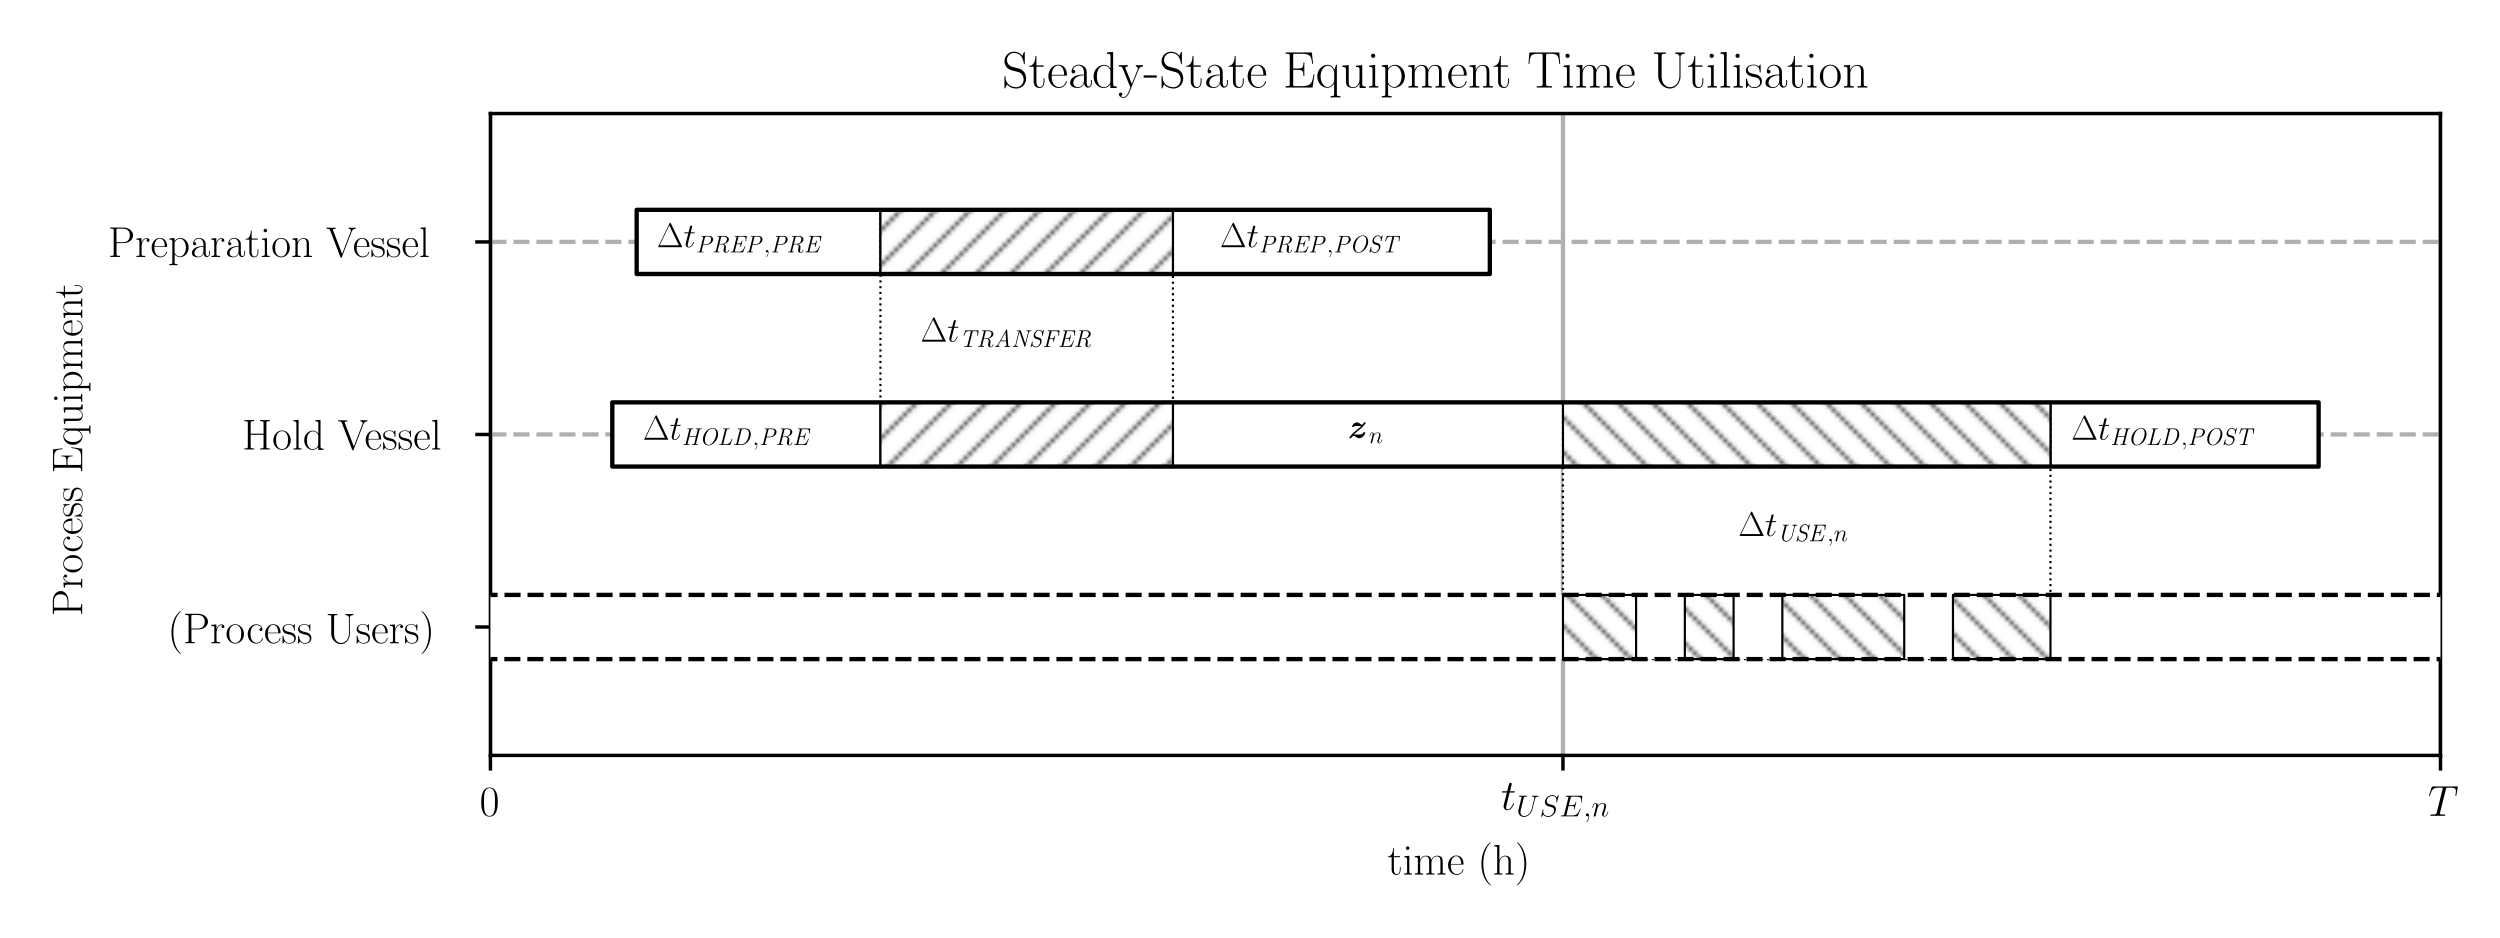 <?xml version="1.0" encoding="utf-8" standalone="no"?>
<!DOCTYPE svg PUBLIC "-//W3C//DTD SVG 1.1//EN"
  "http://www.w3.org/Graphics/SVG/1.1/DTD/svg11.dtd">
<!-- Created with matplotlib (https://matplotlib.org/) -->
<svg height="216pt" version="1.1" viewBox="0 0 576 216" width="576pt" xmlns="http://www.w3.org/2000/svg" xmlns:xlink="http://www.w3.org/1999/xlink">
 <defs>
  <style type="text/css">
*{stroke-linecap:butt;stroke-linejoin:round;}
  </style>
 </defs>
 <g id="figure_1">
  <g id="patch_1">
   <path d="M 0 216 
L 576 216 
L 576 0 
L 0 0 
z
" style="fill:#ffffff;"/>
  </g>
  <g id="axes_1">
   <g id="patch_2">
    <path d="M 112.993 174.04 
L 562.289 174.04 
L 562.289 26.16 
L 112.993 26.16 
z
" style="fill:#ffffff;"/>
   </g>
   <g id="matplotlib.axis_1">
    <g id="xtick_1">
     <g id="line2d_1">
      <path clip-path="url(#p96b546d1f3)" d="M 112.993 174.04 
L 112.993 26.16 
" style="fill:none;stroke:#b0b0b0;stroke-linecap:square;"/>
     </g>
     <g id="line2d_2">
      <defs>
       <path d="M 0 0 
L 0 3.5 
" id="meb7cb9879f" style="stroke:#000000;stroke-width:0.8;"/>
      </defs>
      <g>
       <use style="stroke:#000000;stroke-width:0.8;" x="112.993" xlink:href="#meb7cb9879f" y="174.04"/>
      </g>
     </g>
     <g id="text_1">
      <!-- 0 -->
      <defs>
       <path d="M 42 31.641 
C 42 37.75 41.906 48.125 37.703 56.109 
C 34 63.109 28.094 65.594 22.906 65.594 
C 18.094 65.594 12 63.406 8.203 56.203 
C 4.203 48.719 3.797 39.438 3.797 31.641 
C 3.797 25.953 3.906 17.281 7 9.672 
C 11.297 -0.609 19 -2 22.906 -2 
C 27.5 -2 34.5 -0.109 38.594 9.375 
C 41.594 16.281 42 24.359 42 31.641 
z
M 22.906 -0.406 
C 16.5 -0.406 12.703 5.078 11.297 12.688 
C 10.203 18.562 10.203 27.156 10.203 32.75 
C 10.203 40.438 10.203 46.828 11.5 52.922 
C 13.406 61.391 19 64 22.906 64 
C 27 64 32.297 61.297 34.203 53.125 
C 35.5 47.438 35.594 40.734 35.594 32.75 
C 35.594 26.25 35.594 18.266 34.406 12.375 
C 32.297 1.484 26.406 -0.406 22.906 -0.406 
z
" id="CMR17-48"/>
      </defs>
      <g transform="translate(110.502 187.958)scale(0.1 -0.1)">
       <use transform="scale(0.996)" xlink:href="#CMR17-48"/>
      </g>
     </g>
    </g>
    <g id="xtick_2">
     <g id="line2d_3">
      <path clip-path="url(#p96b546d1f3)" d="M 360.106 174.04 
L 360.106 26.16 
" style="fill:none;stroke:#b0b0b0;stroke-linecap:square;"/>
     </g>
     <g id="line2d_4">
      <g>
       <use style="stroke:#000000;stroke-width:0.8;" x="360.106" xlink:href="#meb7cb9879f" y="174.04"/>
      </g>
     </g>
     <g id="text_2">
      <!-- $t_{USE,n}$ -->
      <defs>
       <path d="M 20.094 40.094 
L 29.297 40.094 
C 31.203 40.094 32.203 40.094 32.203 41.891 
C 32.203 43 31.594 43 29.594 43 
L 20.797 43 
L 24.5 57.688 
C 24.906 59.078 24.906 59.281 24.906 60 
C 24.906 61.609 23.594 62.5 22.297 62.5 
C 21.5 62.5 19.203 62.203 18.406 58.984 
L 14.5 43 
L 5.094 43 
C 3.094 43 2.203 43 2.203 41.094 
C 2.203 40.094 2.906 40.094 4.797 40.094 
L 13.703 40.094 
L 7.094 13.766 
C 6.297 10.281 6 9.281 6 7.984 
C 6 3.297 9.297 -1 14.906 -1 
C 25 -1 30.406 13.562 30.406 14.25 
C 30.406 14.859 30 15.156 29.406 15.156 
C 29.203 15.156 28.797 15.156 28.594 14.75 
C 28.5 14.656 28.406 14.547 27.703 12.953 
C 25.594 7.984 21 1 15.203 1 
C 12.203 1 12 3.5 12 5.688 
C 12 5.781 12 7.688 12.297 8.875 
z
" id="CMMI12-116"/>
       <path d="M 50.594 23.031 
C 47.094 9.078 35.5 0.891 26.094 0.891 
C 18.906 0.891 14 5.672 14 13.922 
C 14 14.312 14 17.297 15.094 21.672 
L 24.906 60.734 
C 25.797 64.109 26 65.109 33.094 65.109 
C 34.906 65.109 35.906 65.109 35.906 66.906 
C 35.906 68 35 68 34.406 68 
C 32.594 68 30.5 68 28.594 68 
L 16.797 68 
C 14.906 68 12.797 68 10.906 68 
C 10.203 68 9 68 9 66.109 
C 9 65.109 9.703 65.109 11.594 65.109 
C 17.594 65.109 17.594 64.312 17.594 63.219 
C 17.594 62.625 16.906 59.75 16.406 58.047 
L 7.703 23.25 
C 7.406 22.156 6.797 19.469 6.797 16.797 
C 6.797 5.844 14.703 -2 25.594 -2 
C 35.703 -2 46.906 6 52 18.703 
C 52.703 20.391 53.594 23.906 54.203 26.594 
C 55.203 30.203 57.297 39 58 41.594 
L 61.797 56.609 
C 63.094 61.812 63.906 65.109 72.703 65.109 
C 73.5 65.203 73.906 66 73.906 66.906 
C 73.906 68 73 68 72.594 68 
C 71.203 68 69.406 68 68 68 
L 63.297 68 
C 57.094 68 53.906 68 53.797 68 
C 53.203 68 52 68 52 66.109 
C 52 65.109 52.797 65.109 53.5 65.109 
C 59.5 65.109 59.906 62.812 59.906 61.016 
C 59.906 60.125 59.906 59.812 59.5 58.422 
z
" id="CMMI12-85"/>
       <path d="M 63.5 69.109 
C 63.5 70 62.797 70 62.594 70 
C 62.203 70 62.094 69.906 60.906 68.406 
C 60.297 67.703 56.203 62.516 56.094 62.422 
C 52.797 68.906 46.203 70 42 70 
C 29.297 70 17.797 58.484 17.797 47.266 
C 17.797 39.828 22.297 35.453 27.203 33.766 
C 28.297 33.359 34.203 31.766 37.203 31.078 
C 42.297 29.688 43.594 29.297 45.703 27.109 
C 46.094 26.609 48.094 24.328 48.094 19.656 
C 48.094 10.422 39.5 0.891 29.5 0.891 
C 21.297 0.891 12.203 4.375 12.203 15.484 
C 12.203 17.375 12.594 19.766 12.906 20.75 
C 12.906 21.062 13 21.531 13 21.734 
C 13 22.141 12.797 22.641 12 22.641 
C 11.094 22.641 11 22.438 10.594 20.75 
L 5.5 0.375 
C 5.5 0.281 5.094 -1 5.094 -1.109 
C 5.094 -2 5.906 -2 6.094 -2 
C 6.5 -2 6.594 -1.906 7.797 -0.406 
L 12.406 5.562 
C 14.797 1.969 20 -2 29.297 -2 
C 42.203 -2 54 10.406 54 22.812 
C 54 27 53 30.672 49.203 34.328 
C 47.094 36.422 45.297 36.922 36.094 39.312 
C 29.406 41.094 28.5 41.391 26.703 42.984 
C 25 44.656 23.703 47.047 23.703 50.422 
C 23.703 58.766 32.203 67.312 41.703 67.312 
C 51.5 67.312 56.094 61.344 56.094 51.922 
C 56.094 49.344 55.594 46.656 55.594 46.266 
C 55.594 45.359 56.406 45.359 56.703 45.359 
C 57.594 45.359 57.703 45.656 58.094 47.25 
z
" id="CMMI12-83"/>
       <path d="M 69.5 23.266 
C 69.594 23.562 69.906 24.281 69.906 24.672 
C 69.906 25.172 69.5 25.672 68.906 25.672 
C 68.5 25.672 68.297 25.578 68 25.266 
C 67.797 25.172 67.797 24.969 66.906 22.953 
C 61 8.906 56.703 2.891 40.703 2.891 
L 26.094 2.891 
C 24.703 2.891 24.5 2.891 23.906 3 
C 22.797 3.094 22.703 3.297 22.703 4.094 
C 22.703 4.797 22.906 5.391 23.094 6.297 
L 30 34 
L 39.906 34 
C 47.703 34 48.297 32.281 48.297 29.281 
C 48.297 28.281 48.297 27.375 47.594 24.375 
C 47.406 23.969 47.297 23.562 47.297 23.266 
C 47.297 22.562 47.797 22.266 48.406 22.266 
C 49.297 22.266 49.406 22.953 49.797 24.359 
L 55.5 47.531 
C 55.5 48.016 55.094 48.516 54.5 48.516 
C 53.594 48.516 53.5 48.125 53.094 46.719 
C 51.094 39.078 49.094 36.891 40.203 36.891 
L 30.703 36.891 
L 36.906 61.406 
C 37.797 64.906 38 64.906 42.094 64.906 
L 56.406 64.906 
C 68.703 64.906 71.203 61.609 71.203 54.031 
C 71.203 53.922 71.203 51.141 70.797 47.844 
C 70.703 47.438 70.594 46.844 70.594 46.641 
C 70.594 45.844 71.094 45.547 71.703 45.547 
C 72.406 45.547 72.797 45.953 73 47.734 
L 75.094 65.219 
C 75.094 65.547 75.297 66.609 75.297 66.828 
C 75.297 68 74.406 68 72.594 68 
L 23.797 68 
C 21.906 68 20.906 68 20.906 66.078 
C 20.906 64.906 21.594 64.906 23.297 64.906 
C 29.5 64.906 29.5 64.281 29.5 63.312 
C 29.5 62.812 29.406 62.406 29.094 61.312 
L 15.594 7.391 
C 14.703 3.891 14.5 2.891 7.5 2.891 
C 5.594 2.891 4.594 2.891 4.594 1.094 
C 4.594 0 5.203 0 7.203 0 
L 57.406 0 
C 59.594 0 59.703 0.094 60.406 1.719 
z
" id="CMMI12-69"/>
       <path d="M 19.5 -0.484 
C 19.5 5.359 17.594 9.672 13.5 9.672 
C 10.297 9.672 8.703 7.078 8.703 4.891 
C 8.703 2.688 10.203 0 13.594 0 
C 14.906 0 16 0.406 16.906 1.297 
C 17.094 1.5 17.203 1.5 17.297 1.5 
C 17.5 1.5 17.5 0.078 17.5 -0.422 
C 17.5 -3.75 16.906 -10.297 11.094 -16.875 
C 10 -18.078 10 -18.281 10 -18.484 
C 10 -19 10.5 -19.5 11 -19.5 
C 11.797 -19.5 19.5 -12.047 19.5 -0.484 
z
" id="CMMI12-59"/>
       <path d="M 20.594 29.234 
C 20.797 29.844 23.297 34.828 27 38.016 
C 29.594 40.406 33 42.016 36.906 42.016 
C 40.906 42.016 42.297 39.016 42.297 35.031 
C 42.297 29.344 38.203 17.969 36.203 12.578 
C 35.297 10.172 34.797 8.875 34.797 7.078 
C 34.797 2.594 37.906 -1 42.703 -1 
C 52 -1 55.5 13.672 55.5 14.266 
C 55.5 14.766 55.094 15.172 54.5 15.172 
C 53.594 15.172 53.5 14.875 53 13.172 
C 50.703 4.984 46.906 1 43 1 
C 42 1 40.406 1 40.406 4.203 
C 40.406 6.703 41.5 9.703 42.094 11.094 
C 44.094 16.609 48.297 27.812 48.297 33.516 
C 48.297 39.5 44.797 44 37.203 44 
C 28.297 44 23.594 37.734 21.797 35.234 
C 21.5 40.906 17.406 44 13 44 
C 9.797 44 7.594 42.109 5.906 38.719 
C 4.094 35.125 2.703 29.141 2.703 28.734 
C 2.703 28.344 3.094 27.844 3.797 27.844 
C 4.594 27.844 4.703 27.938 5.297 30.234 
C 6.906 36.328 8.703 42.016 12.703 42.016 
C 15 42.016 15.797 40.406 15.797 37.422 
C 15.797 35.219 14.797 31.328 14.094 28.234 
L 11.297 17.469 
C 10.906 15.562 9.797 11.078 9.297 9.281 
C 8.594 6.688 7.5 2 7.5 1.5 
C 7.5 0.094 8.594 -1 10.094 -1 
C 11.297 -1 12.703 -0.406 13.5 1.094 
C 13.703 1.594 14.594 5.094 15.094 7.078 
L 17.297 16.062 
z
" id="CMMI12-110"/>
      </defs>
      <g transform="translate(345.821 188.081)scale(0.1 -0.1)">
       <use transform="translate(0 14.944)scale(0.996)" xlink:href="#CMMI12-116"/>
       <use transform="translate(35.226 0)scale(0.697)" xlink:href="#CMMI12-85"/>
       <use transform="translate(88.887 0)scale(0.697)" xlink:href="#CMMI12-83"/>
       <use transform="translate(134.943 0)scale(0.697)" xlink:href="#CMMI12-69"/>
       <use transform="translate(189.579 0)scale(0.697)" xlink:href="#CMMI12-59"/>
       <use transform="translate(208.547 0)scale(0.697)" xlink:href="#CMMI12-110"/>
      </g>
     </g>
    </g>
    <g id="xtick_3">
     <g id="line2d_5">
      <path clip-path="url(#p96b546d1f3)" d="M 562.289 174.04 
L 562.289 26.16 
" style="fill:none;stroke:#b0b0b0;stroke-linecap:square;"/>
     </g>
     <g id="line2d_6">
      <g>
       <use style="stroke:#000000;stroke-width:0.8;" x="562.289" xlink:href="#meb7cb9879f" y="174.04"/>
      </g>
     </g>
     <g id="text_3">
      <!-- $T$ -->
      <defs>
       <path d="M 41.703 61.094 
C 42.297 63.5 42.5 64.391 44 64.797 
C 44.797 65 48.094 65 50.203 65 
C 60.203 65 64.906 64.594 64.906 56.781 
C 64.906 55.266 64.5 51.484 63.906 47.766 
L 63.797 46.562 
C 63.797 46.156 64.203 45.562 64.797 45.562 
C 65.797 45.562 65.797 46.062 66.094 47.656 
L 69 65.375 
C 69.203 66.297 69.203 66.5 69.203 66.797 
C 69.203 67.891 68.594 67.891 66.594 67.891 
L 11.906 67.891 
C 9.594 67.891 9.5 67.797 8.906 66 
L 2.797 47.969 
C 2.703 47.75 2.406 46.656 2.406 46.562 
C 2.406 46.062 2.797 45.562 3.406 45.562 
C 4.203 45.562 4.406 45.953 4.797 47.25 
C 9 59.391 11.094 65 24.406 65 
L 31.094 65 
C 33.5 65 34.5 65 34.5 63.891 
C 34.5 63.578 34.5 63.391 34 61.578 
L 20.594 7.797 
C 19.594 3.891 19.406 2.891 8.797 2.891 
C 6.297 2.891 5.594 2.891 5.594 1 
C 5.594 0 6.703 0 7.203 0 
C 9.703 0 12.297 0 14.797 0 
L 30.406 0 
C 32.906 0 35.594 0 38.094 0 
C 39.203 0 40.203 0 40.203 1.891 
C 40.203 2.891 39.5 2.891 36.906 2.891 
C 27.906 2.891 27.906 3.797 27.906 5.297 
C 27.906 5.406 27.906 6.109 28.297 7.719 
z
" id="CMMI12-84"/>
      </defs>
      <g transform="translate(559.378 187.958)scale(0.1 -0.1)">
       <use transform="scale(0.996)" xlink:href="#CMMI12-84"/>
      </g>
     </g>
    </g>
    <g id="text_4">
     <!-- time (h) -->
     <defs>
      <path d="M 15.094 40 
L 29.094 40 
L 29.094 42.578 
L 15.094 42.578 
L 15.094 61 
L 13.297 61 
C 13.094 50.703 9.594 41.688 1.094 41.688 
L 1.094 40 
L 9.797 40 
L 9.797 12.047 
C 9.797 10.156 9.797 -1 21.406 -1 
C 27.297 -1 30.703 4.781 30.703 12.141 
L 30.703 17.812 
L 28.906 17.812 
L 28.906 12.234 
C 28.906 5.375 26.203 0.797 22 0.797 
C 19.094 0.797 15.094 2.781 15.094 11.844 
z
" id="CMR17-116"/>
      <path d="M 15.5 61.078 
C 15.5 63.266 13.703 65.156 11.406 65.156 
C 9.203 65.156 7.297 63.375 7.297 61.078 
C 7.297 58.891 9.094 57 11.406 57 
C 13.594 57 15.5 58.797 15.5 61.078 
z
M 3.797 42.281 
L 3.797 39.703 
C 9.406 39.703 10.203 39.094 10.203 34.328 
L 10.203 6.672 
C 10.203 2.875 9.797 2.391 3.406 2.391 
L 3.406 -0.203 
C 5.797 0 10.094 0 12.594 0 
C 15 0 19.094 0 21.406 -0.203 
L 21.406 2.391 
C 15.5 2.391 15.297 2.984 15.297 6.562 
L 15.297 43.375 
z
" id="CMR17-105"/>
      <path d="M 67.594 30.203 
C 67.594 35.188 66.703 43.594 54.797 43.594 
C 48 43.594 43.297 39 41.5 33.609 
L 41.406 33.609 
C 40.203 41.812 34.297 43.594 28.703 43.594 
C 20.797 43.594 16.703 37.5 15.203 33.5 
L 15.094 33.5 
L 15.094 43.594 
L 3.297 42.5 
L 3.297 39.906 
C 9.203 39.906 10.094 39.297 10.094 34.5 
L 10.094 6.688 
C 10.094 2.875 9.703 2.391 3.297 2.391 
L 3.297 -0.203 
C 5.703 0 10.094 0 12.703 0 
C 15.297 0 19.797 0 22.203 -0.203 
L 22.203 2.391 
C 15.797 2.391 15.406 2.781 15.406 6.688 
L 15.406 25.906 
C 15.406 35.109 21 42 28 42 
C 35.406 42 36.203 35.406 36.203 30.594 
L 36.203 6.688 
C 36.203 2.875 35.797 2.391 29.406 2.391 
L 29.406 -0.203 
C 31.797 0 36.203 0 38.797 0 
C 41.406 0 45.906 0 48.297 -0.203 
L 48.297 2.391 
C 41.906 2.391 41.5 2.781 41.5 6.688 
L 41.5 25.906 
C 41.5 35.109 47.094 42 54.094 42 
C 61.5 42 62.297 35.406 62.297 30.594 
L 62.297 6.688 
C 62.297 2.875 61.906 2.391 55.5 2.391 
L 55.5 -0.203 
C 57.906 0 62.297 0 64.906 0 
C 67.5 0 72 0 74.406 -0.203 
L 74.406 2.391 
C 68 2.391 67.594 2.781 67.594 6.688 
z
" id="CMR17-109"/>
      <path d="M 38.094 23 
C 38.5 23.406 38.5 23.609 38.5 24.625 
C 38.5 34.969 33.094 44 21.703 44 
C 11.094 44 2.703 33.891 2.703 21.609 
C 2.703 8.609 12.203 -1 22.797 -1 
C 34 -1 38.406 9.484 38.406 11.562 
C 38.406 12.25 37.797 12.25 37.594 12.25 
C 36.906 12.25 36.797 12.047 36.406 10.875 
C 34.203 4.141 28.703 0.797 23.5 0.797 
C 19.203 0.797 14.906 3.172 12.203 7.5 
C 9.094 12.547 9.094 18.375 9.094 23 
z
M 9.203 24.5 
C 9.906 39.141 17.594 42.406 21.594 42.406 
C 28.406 42.406 33 35.891 33.094 24.5 
z
" id="CMR17-101"/>
      <path d="M 30.594 -24.391 
C 30.594 -24.297 30.594 -24.094 30.297 -23.797 
C 25.703 -19.125 13.406 -6.359 13.406 24.703 
C 13.406 55.766 25.5 68.422 30.406 73.391 
C 30.406 73.5 30.594 73.703 30.594 74 
C 30.594 74.297 30.297 74.5 29.906 74.5 
C 28.797 74.5 20.297 67.125 15.406 56.156 
C 10.406 45.109 9 34.359 9 24.812 
C 9 17.625 9.703 5.484 15.703 -7.359 
C 20.5 -17.734 28.703 -25 29.906 -25 
C 30.406 -25 30.594 -24.797 30.594 -24.391 
z
" id="CMR17-40"/>
      <path d="M 41.5 30.203 
C 41.5 35.297 40.5 43.594 28.703 43.594 
C 20.5 43.594 16.5 37 15.297 33.703 
L 15.203 33.703 
L 15.203 68.688 
L 3.297 67.594 
L 3.297 65 
C 9.203 65 10.094 64.406 10.094 59.641 
L 10.094 6.656 
C 10.094 2.875 9.703 2.391 3.297 2.391 
L 3.297 -0.203 
C 5.703 0 10.094 0 12.703 0 
C 15.297 0 19.797 0 22.203 -0.203 
L 22.203 2.391 
C 15.797 2.391 15.406 2.781 15.406 6.688 
L 15.406 25.906 
C 15.406 35.109 21 42 28 42 
C 35.406 42 36.203 35.406 36.203 30.594 
L 36.203 6.688 
C 36.203 2.875 35.797 2.391 29.406 2.391 
L 29.406 -0.203 
C 31.797 0 36.203 0 38.797 0 
C 41.406 0 45.906 0 48.297 -0.203 
L 48.297 2.391 
C 41.906 2.391 41.5 2.781 41.5 6.688 
z
" id="CMR17-104"/>
      <path d="M 26.297 24.703 
C 26.297 31.875 25.594 44.016 19.594 56.859 
C 14.797 67.234 6.594 74.5 5.406 74.5 
C 5.094 74.5 4.703 74.391 4.703 73.891 
C 4.703 73.703 4.797 73.594 4.906 73.391 
C 9.703 68.406 21.906 55.75 21.906 24.75 
C 21.906 -6.359 9.797 -19.016 4.906 -24.016 
C 4.797 -24.203 4.703 -24.312 4.703 -24.5 
C 4.703 -25 5.094 -25 5.406 -25 
C 6.5 -25 15 -17.625 19.906 -6.656 
C 24.906 4.391 26.297 15.141 26.297 24.703 
z
" id="CMR17-41"/>
     </defs>
     <g transform="translate(319.653 201.49)scale(0.1 -0.1)">
      <use transform="scale(0.996)" xlink:href="#CMR17-116"/>
      <use transform="translate(35.281 0)scale(0.996)" xlink:href="#CMR17-105"/>
      <use transform="translate(60.152 0)scale(0.996)" xlink:href="#CMR17-109"/>
      <use transform="translate(137.071 0)scale(0.996)" xlink:href="#CMR17-101"/>
      <use transform="translate(207.633 0)scale(0.996)" xlink:href="#CMR17-40"/>
      <use transform="translate(242.914 0)scale(0.996)" xlink:href="#CMR17-104"/>
      <use transform="translate(293.809 0)scale(0.996)" xlink:href="#CMR17-41"/>
     </g>
    </g>
   </g>
   <g id="matplotlib.axis_2">
    <g id="ytick_1">
     <g id="line2d_7">
      <path clip-path="url(#p96b546d1f3)" d="M 112.993 144.464 
L 562.289 144.464 
" style="fill:none;stroke:#b0b0b0;stroke-dasharray:3.7,1.6;stroke-dashoffset:0;"/>
     </g>
     <g id="line2d_8">
      <defs>
       <path d="M 0 0 
L -3.5 0 
" id="m045ff11cf1" style="stroke:#000000;stroke-width:0.8;"/>
      </defs>
      <g>
       <use style="stroke:#000000;stroke-width:0.8;" x="112.993" xlink:href="#m045ff11cf1" y="144.464"/>
      </g>
     </g>
     <g id="text_5">
      <!-- (Process Users) -->
      <defs>
       <path d="M 19.797 31.906 
L 35.797 31.906 
C 48.703 31.906 58.094 40.281 58.094 49.75 
C 58.094 59.234 48.906 68 35.797 68 
L 5.203 68 
L 5.203 65.406 
C 12.094 65.406 13.203 65.406 13.203 60.922 
L 13.203 6.969 
C 13.203 2.5 12.094 2.5 5.203 2.5 
L 5.203 0 
C 8.094 0 13.406 0 16.5 0 
C 19.594 0 24.906 0 27.797 0 
L 27.797 2.5 
C 20.906 2.5 19.797 2.5 19.797 6.969 
z
M 19.594 34 
L 19.594 61.531 
C 19.594 64.922 19.797 65.406 23.797 65.406 
L 33.906 65.406 
C 46.797 65.406 50.5 58.031 50.5 49.75 
C 50.5 40.688 46.094 34 33.906 34 
z
" id="CMR17-80"/>
       <path d="M 15 23.391 
C 15 33 19.094 42 26.594 42 
C 27.297 42 28 41.906 28.703 41.594 
C 28.703 41.594 26.5 40.891 26.5 38.312 
C 26.5 35.906 28.406 34.906 29.906 34.906 
C 31.094 34.906 33.297 35.609 33.297 38.406 
C 33.297 41.609 30.094 43.594 26.703 43.594 
C 19.094 43.594 15.797 36.203 14.797 32.703 
L 14.703 32.703 
L 14.703 43.594 
L 3.094 42.5 
L 3.094 39.906 
C 9 39.906 9.906 39.297 9.906 34.5 
L 9.906 6.688 
C 9.906 2.875 9.5 2.391 3.094 2.391 
L 3.094 -0.203 
C 5.5 0 10.094 0 12.703 0 
C 15.594 0 20.703 0 23.406 -0.203 
L 23.406 2.391 
C 16.203 2.391 15 2.391 15 6.875 
z
" id="CMR17-114"/>
       <path d="M 43.094 21.188 
C 43.094 34 33.797 44 22.906 44 
C 12 44 2.703 34 2.703 21.188 
C 2.703 8.609 12 -1 22.906 -1 
C 33.797 -1 43.094 8.609 43.094 21.188 
z
M 22.906 0.797 
C 18.203 0.797 14.203 3.594 11.906 7.5 
C 9.406 11.984 9.094 17.594 9.094 22 
C 9.094 26.203 9.297 31.406 11.906 35.906 
C 13.906 39.203 17.797 42.406 22.906 42.406 
C 27.406 42.406 31.203 39.906 33.594 36.406 
C 36.703 31.703 36.703 25.109 36.703 22 
C 36.703 18.094 36.5 12.109 33.797 7.297 
C 31 2.703 26.703 0.797 22.906 0.797 
z
" id="CMR17-111"/>
       <path d="M 34.906 35 
C 33 35 30.203 35 30.203 31.516 
C 30.203 28.719 32.5 27.922 33.797 27.922 
C 34.5 27.922 37.406 28.234 37.406 31.625 
C 37.406 38.547 30.594 43.797 22.906 43.797 
C 12.297 43.797 3.297 34.031 3.297 21.297 
C 3.297 8.062 12.703 -1 22.906 -1 
C 35.297 -1 38.406 10.578 38.406 11.688 
C 38.406 12.094 38.297 12.391 37.594 12.391 
C 36.906 12.391 36.797 12.297 36.406 10.984 
C 33.797 2.812 28.094 0.797 23.797 0.797 
C 17.406 0.797 9.703 6.672 9.703 21.391 
C 9.703 36.531 17.094 42 23 42 
C 26.906 42 32.703 40.203 34.906 35 
z
" id="CMR17-99"/>
       <path d="M 30.906 42.141 
C 30.906 43.953 30.797 44.047 30.203 44.047 
C 29.797 44.047 29.703 43.953 28.5 42.453 
C 28.203 42.047 27.297 41.031 27 40.641 
C 23.797 44.047 19.297 44.047 17.594 44.047 
C 6.5 44.047 2.5 38.234 2.5 32.438 
C 2.5 23.406 12.703 21.328 15.594 20.703 
C 21.906 19.422 24.094 19.016 26.203 17.203 
C 27.5 16.016 29.703 13.812 29.703 10.219 
C 29.703 6 27.297 0.594 18.094 0.594 
C 9.406 0.594 6.297 7.188 4.5 15.953 
C 4.203 17.344 4.203 17.453 3.406 17.453 
C 2.594 17.453 2.5 17.344 2.5 15.359 
L 2.5 0.984 
C 2.5 -0.797 2.594 -0.906 3.203 -0.906 
C 3.703 -0.906 3.797 -0.797 4.297 0 
C 4.906 0.891 6.406 3.297 7 4.312 
C 9 1.609 12.5 -1 18.094 -1 
C 28 -1 33.297 4.422 33.297 12.25 
C 33.297 17.375 30.594 20.078 29.297 21.281 
C 26.297 24.391 22.797 25.094 18.594 25.891 
C 13.094 27.109 6.094 28.516 6.094 34.641 
C 6.094 37.234 7.5 42.766 17.594 42.766 
C 28.297 42.766 28.906 32.719 29.094 29.5 
C 29.203 29 29.703 28.891 30 28.891 
C 30.906 28.891 30.906 29.203 30.906 30.906 
z
" id="CMR17-115"/>
       <path d="M 54 22.391 
C 54 9.047 45.297 0.594 35.797 0.594 
C 30.703 0.594 26.094 3.281 23.297 7.453 
C 20.094 12.234 19.703 18.406 19.703 21.891 
L 19.703 60.531 
C 19.703 65 20.797 65 27.703 65 
L 27.703 67.5 
C 24.797 67.5 19.5 67.5 16.406 67.5 
C 13.297 67.5 8 67.5 5.094 67.5 
L 5.094 65 
C 12 65 13.094 65 13.094 60.531 
L 13.094 22.391 
C 13.094 8.062 24 -2 35.594 -2 
C 48.594 -2 56.094 11.234 56.094 21 
L 56.094 58.844 
C 56.094 64.406 61.203 65 64.094 65 
L 64.094 67.594 
C 61.797 67.5 57.594 67.5 55.094 67.5 
C 52.594 67.5 48.297 67.5 46 67.594 
L 46 65 
C 54 65 54 60.328 54 57.844 
z
" id="CMR17-85"/>
      </defs>
      <g transform="translate(38.606 148.2)scale(0.1 -0.1)">
       <use transform="scale(0.996)" xlink:href="#CMR17-40"/>
       <use transform="translate(35.281 0)scale(0.996)" xlink:href="#CMR17-80"/>
       <use transform="translate(97.867 0)scale(0.996)" xlink:href="#CMR17-114"/>
       <use transform="translate(133.148 0)scale(0.996)" xlink:href="#CMR17-111"/>
       <use transform="translate(181.441 0)scale(0.996)" xlink:href="#CMR17-99"/>
       <use transform="translate(221.926 0)scale(0.996)" xlink:href="#CMR17-101"/>
       <use transform="translate(262.412 0)scale(0.996)" xlink:href="#CMR17-115"/>
       <use transform="translate(298.213 0)scale(0.996)" xlink:href="#CMR17-115"/>
       <use transform="translate(364.091 0)scale(0.996)" xlink:href="#CMR17-85"/>
       <use transform="translate(433.163 0)scale(0.996)" xlink:href="#CMR17-115"/>
       <use transform="translate(468.964 0)scale(0.996)" xlink:href="#CMR17-101"/>
       <use transform="translate(509.45 0)scale(0.996)" xlink:href="#CMR17-114"/>
       <use transform="translate(544.731 0)scale(0.996)" xlink:href="#CMR17-115"/>
       <use transform="translate(580.532 0)scale(0.996)" xlink:href="#CMR17-41"/>
      </g>
     </g>
    </g>
    <g id="ytick_2">
     <g id="line2d_9">
      <path clip-path="url(#p96b546d1f3)" d="M 112.993 100.1 
L 562.289 100.1 
" style="fill:none;stroke:#b0b0b0;stroke-dasharray:3.7,1.6;stroke-dashoffset:0;"/>
     </g>
     <g id="line2d_10">
      <g>
       <use style="stroke:#000000;stroke-width:0.8;" x="112.993" xlink:href="#m045ff11cf1" y="100.1"/>
      </g>
     </g>
     <g id="text_6">
      <!-- Hold Vessel -->
      <defs>
       <path d="M 56.094 61.016 
C 56.094 65.5 57.203 65.5 64.094 65.5 
L 64.094 68 
C 61.203 68 55.906 68 52.797 68 
C 49.703 68 44.406 68 41.5 68 
L 41.5 65.5 
C 48.406 65.5 49.5 65.5 49.5 61 
L 49.5 36.578 
L 19.703 36.578 
L 19.703 61 
C 19.703 65.5 20.797 65.5 27.703 65.5 
L 27.703 68 
C 24.797 68 19.5 68 16.406 68 
C 13.297 68 8 68 5.094 68 
L 5.094 65.5 
C 12 65.5 13.094 65.5 13.094 61.016 
L 13.094 6.984 
C 13.094 2.5 12 2.5 5.094 2.5 
L 5.094 0 
C 8 0 13.297 0 16.406 0 
C 19.5 0 24.797 0 27.703 0 
L 27.703 2.5 
C 20.797 2.5 19.703 2.5 19.703 6.969 
L 19.703 34 
L 49.5 34 
L 49.5 6.969 
C 49.5 2.5 48.406 2.5 41.5 2.5 
L 41.5 0 
C 44.406 0 49.703 0 52.797 0 
C 55.906 0 61.203 0 64.094 0 
L 64.094 2.5 
C 57.203 2.5 56.094 2.5 56.094 6.984 
z
" id="CMR17-72"/>
       <path d="M 15.297 68.688 
L 3.406 67.594 
L 3.406 65 
C 9.297 65 10.203 64.406 10.203 59.641 
L 10.203 6.656 
C 10.203 2.875 9.797 2.391 3.406 2.391 
L 3.406 -0.203 
C 5.797 0 10.203 0 12.703 0 
C 15.297 0 19.703 0 22.094 -0.203 
L 22.094 2.391 
C 15.703 2.391 15.297 2.781 15.297 6.656 
z
" id="CMR17-108"/>
       <path d="M 29.203 67.594 
L 29.203 65 
C 35.094 65 36 64.406 36 59.688 
L 36 36.641 
C 35.594 37.141 31.5 43.594 23.406 43.594 
C 13.203 43.594 3.297 34.5 3.297 21.312 
C 3.297 8.203 12.594 -1 22.406 -1 
C 30.906 -1 35.297 5.266 35.797 5.938 
L 35.797 -0.984 
L 47.906 -0.984 
L 47.906 2 
C 42 2 41.094 2.594 41.094 7.391 
L 41.094 68.688 
z
M 35.797 11.797 
C 35.797 8.797 34 6.094 31.703 4.094 
C 28.297 1.094 24.906 0.594 23 0.594 
C 20.094 0.594 9.703 2.094 9.703 21.188 
C 9.703 40.812 21.297 42 23.906 42 
C 28.5 42 32.203 39.406 34.5 35.797 
C 35.797 33.703 35.797 33.406 35.797 31.609 
z
" id="CMR17-100"/>
       <path d="M 59 58.516 
C 59.906 60.719 61.5 65 68.203 65 
L 68.203 67.688 
C 65.906 67.484 63.297 67.484 60.797 67.484 
C 58.406 67.484 54.297 67.484 52 67.688 
L 52 65 
C 57 65 57.203 61.5 57.203 60.906 
C 57.203 59.797 56.906 59.109 56.594 58.312 
L 36.906 6.969 
L 16.297 60.719 
C 16 61.422 15.797 61.922 15.797 62.406 
C 15.797 65 19.797 65 21.906 65 
L 21.906 67.484 
C 18.703 67.484 14 67.484 10.703 67.484 
C 8.094 67.484 3.406 67.484 1 67.688 
L 1 65 
C 6.797 65 7.906 64.609 9.094 61.422 
L 32.906 -0.406 
C 33.406 -1.797 33.5 -2 34.594 -2 
C 35.703 -2 35.797 -1.797 36.297 -0.406 
z
" id="CMR17-86"/>
      </defs>
      <g transform="translate(55.792 103.559)scale(0.1 -0.1)">
       <use transform="scale(0.996)" xlink:href="#CMR17-72"/>
       <use transform="translate(69.072 0)scale(0.996)" xlink:href="#CMR17-111"/>
       <use transform="translate(114.763 0)scale(0.996)" xlink:href="#CMR17-108"/>
       <use transform="translate(139.634 0)scale(0.996)" xlink:href="#CMR17-100"/>
       <use transform="translate(220.605 0)scale(0.996)" xlink:href="#CMR17-86"/>
       <use transform="translate(281.87 0)scale(0.996)" xlink:href="#CMR17-101"/>
       <use transform="translate(322.356 0)scale(0.996)" xlink:href="#CMR17-115"/>
       <use transform="translate(358.157 0)scale(0.996)" xlink:href="#CMR17-115"/>
       <use transform="translate(393.959 0)scale(0.996)" xlink:href="#CMR17-101"/>
       <use transform="translate(434.444 0)scale(0.996)" xlink:href="#CMR17-108"/>
      </g>
     </g>
    </g>
    <g id="ytick_3">
     <g id="line2d_11">
      <path clip-path="url(#p96b546d1f3)" d="M 112.993 55.736 
L 562.289 55.736 
" style="fill:none;stroke:#b0b0b0;stroke-dasharray:3.7,1.6;stroke-dashoffset:0;"/>
     </g>
     <g id="line2d_12">
      <g>
       <use style="stroke:#000000;stroke-width:0.8;" x="112.993" xlink:href="#m045ff11cf1" y="55.736"/>
      </g>
     </g>
     <g id="text_7">
      <!-- Preparation Vessel -->
      <defs>
       <path d="M 22 -16.609 
C 15.594 -16.609 15.203 -16.203 15.203 -12.328 
L 15.203 6.281 
C 18.094 2.094 22.297 -0.594 27.594 -0.594 
C 37.594 -0.594 47.703 8.172 47.703 21.688 
C 47.703 34.234 39 43.781 28.703 43.781 
C 22.703 43.781 17.797 40.5 15 36.531 
L 15 43.781 
L 3.094 42.688 
L 3.094 40.109 
C 9 40.109 9.906 39.5 9.906 34.734 
L 9.906 -12.328 
C 9.906 -16.109 9.5 -16.609 3.094 -16.609 
L 3.094 -19.188 
C 5.5 -19 9.906 -19 12.5 -19 
C 15.094 -19 19.594 -19 22 -19.188 
z
M 15.203 31.438 
C 15.203 32.844 15.203 34.922 19.094 38.609 
C 19.594 39.016 23 42 28 42 
C 35.297 42 41.297 32.938 41.297 21.594 
C 41.297 10.25 34.906 1 27 1 
C 23.406 1 19.5 2.688 16.5 7.375 
C 15.203 9.562 15.203 10.156 15.203 11.75 
z
" id="CMR17-112"/>
       <path d="M 36 25.828 
C 36 32.375 36 35.844 31.797 39.734 
C 28.094 43 23.797 44 20.406 44 
C 12.5 44 6.797 37.609 6.797 30.797 
C 6.797 27 9.797 27 10.406 27 
C 11.703 27 14 27.781 14 30.531 
C 14 33 12.094 34.078 10.406 34.078 
C 10 34.078 9.5 33.969 9.203 33.875 
C 11.297 40.5 16.703 42.406 20.203 42.406 
C 25.203 42.406 30.703 37.953 30.703 29.453 
L 30.703 25 
C 24.797 25 17.703 24.203 12.094 21.203 
C 5.797 17.703 4 12.703 4 8.906 
C 4 1.203 13 -1 18.297 -1 
C 23.797 -1 28.906 2.172 31.094 7.984 
C 31.297 3.641 34.094 -0.281 38.5 -0.281 
C 40.594 -0.281 45.906 1.094 45.906 8.859 
L 45.906 14.375 
L 44.094 14.375 
L 44.094 8.781 
C 44.094 2.781 41.406 2 40.094 2 
C 36 2 36 7.156 36 11.531 
z
M 30.703 13.594 
C 30.703 4.953 24.5 0.594 19 0.594 
C 14 0.594 10.094 4.297 10.094 8.906 
C 10.094 11.891 11.406 17.188 17.203 20.391 
C 22 23.094 27.5 23.5 30.703 23.5 
z
" id="CMR17-97"/>
       <path d="M 41.5 30.203 
C 41.5 35.297 40.5 43.594 28.703 43.594 
C 20.797 43.594 16.703 37.5 15.203 33.5 
L 15.094 33.5 
L 15.094 43.594 
L 3.297 42.5 
L 3.297 39.906 
C 9.203 39.906 10.094 39.297 10.094 34.5 
L 10.094 6.688 
C 10.094 2.875 9.703 2.391 3.297 2.391 
L 3.297 -0.203 
C 5.703 0 10.094 0 12.703 0 
C 15.297 0 19.797 0 22.203 -0.203 
L 22.203 2.391 
C 15.797 2.391 15.406 2.781 15.406 6.688 
L 15.406 25.906 
C 15.406 35.109 21 42 28 42 
C 35.406 42 36.203 35.406 36.203 30.594 
L 36.203 6.688 
C 36.203 2.875 35.797 2.391 29.406 2.391 
L 29.406 -0.203 
C 31.797 0 36.203 0 38.797 0 
C 41.406 0 45.906 0 48.297 -0.203 
L 48.297 2.391 
C 41.906 2.391 41.5 2.781 41.5 6.688 
z
" id="CMR17-110"/>
      </defs>
      <g transform="translate(24.88 59.195)scale(0.1 -0.1)">
       <use transform="scale(0.996)" xlink:href="#CMR17-80"/>
       <use transform="translate(62.586 0)scale(0.996)" xlink:href="#CMR17-114"/>
       <use transform="translate(97.867 0)scale(0.996)" xlink:href="#CMR17-101"/>
       <use transform="translate(138.353 0)scale(0.996)" xlink:href="#CMR17-112"/>
       <use transform="translate(189.248 0)scale(0.996)" xlink:href="#CMR17-97"/>
       <use transform="translate(234.939 0)scale(0.996)" xlink:href="#CMR17-114"/>
       <use transform="translate(270.219 0)scale(0.996)" xlink:href="#CMR17-97"/>
       <use transform="translate(315.91 0)scale(0.996)" xlink:href="#CMR17-116"/>
       <use transform="translate(351.191 0)scale(0.996)" xlink:href="#CMR17-105"/>
       <use transform="translate(376.062 0)scale(0.996)" xlink:href="#CMR17-111"/>
       <use transform="translate(421.752 0)scale(0.996)" xlink:href="#CMR17-110"/>
       <use transform="translate(502.723 0)scale(0.996)" xlink:href="#CMR17-86"/>
       <use transform="translate(563.989 0)scale(0.996)" xlink:href="#CMR17-101"/>
       <use transform="translate(604.474 0)scale(0.996)" xlink:href="#CMR17-115"/>
       <use transform="translate(640.276 0)scale(0.996)" xlink:href="#CMR17-115"/>
       <use transform="translate(676.077 0)scale(0.996)" xlink:href="#CMR17-101"/>
       <use transform="translate(716.563 0)scale(0.996)" xlink:href="#CMR17-108"/>
      </g>
     </g>
    </g>
    <g id="text_8">
     <!-- Process Equipment -->
     <defs>
      <path d="M 60.703 25.234 
L 58.906 25.234 
C 56.703 10.562 55.406 2.594 37.797 2.594 
L 23.906 2.594 
C 19.906 2.594 19.703 3.078 19.703 6.469 
L 19.703 34 
L 29.094 34 
C 38.5 34 39.406 30.625 39.406 22.344 
L 41.203 22.344 
L 41.203 48.141 
L 39.406 48.141 
C 39.406 39.953 38.5 36.594 29.094 36.594 
L 19.703 36.594 
L 19.703 61.141 
C 19.703 64.5 19.906 65 23.906 65 
L 37.594 65 
C 53.094 65 54.906 58.891 56.297 45.766 
L 58.094 45.766 
L 55.703 67.578 
L 5.094 67.578 
L 5.094 65 
C 12 65 13.094 65 13.094 60.531 
L 13.094 7.047 
C 13.094 2.594 12 2.594 5.094 2.594 
L 5.094 0 
L 57.094 0 
z
" id="CMR17-69"/>
      <path d="M 41.094 43.781 
L 39.5 43.781 
L 36.5 33.938 
C 34.203 39.203 30 43.781 23.297 43.781 
C 13.094 43.781 3.297 34.734 3.297 21.609 
C 3.297 8.562 12.5 -0.594 22.5 -0.594 
C 30.203 -0.594 34.5 5.281 35.797 7.469 
L 35.797 -12.328 
C 35.797 -16.109 35.406 -16.609 29 -16.609 
L 29 -19.188 
C 31.406 -19 35.797 -19 38.406 -19 
C 41 -19 45.5 -19 47.906 -19.188 
L 47.906 -16.609 
C 41.5 -16.609 41.094 -16.203 41.094 -12.328 
z
M 36 13.844 
C 36 9.562 32.406 5.578 32.094 5.281 
C 29 1.797 25.406 1 23 1 
C 15.5 1 9.703 10.453 9.703 21.484 
C 9.703 33.141 16.297 42 24 42 
C 32 42 36 32.938 36 27.766 
z
" id="CMR17-113"/>
      <path d="M 29.406 42.078 
L 29.406 39.5 
C 35.297 39.5 36.203 38.891 36.203 34.156 
L 36.203 16.125 
C 36.203 7.812 31.703 0.594 24.297 0.594 
C 16.094 0.594 15.406 5.438 15.406 10.594 
L 15.406 43.172 
L 3.297 42.078 
L 3.297 39.5 
C 7.297 39.5 10 39.5 10.094 35.531 
L 10.094 16.531 
C 10.094 9.891 10.094 5.641 12.703 2.859 
C 14 1.578 16.5 -1 23.703 -1 
C 32.203 -1 35.5 5.891 36.297 7.906 
L 36.406 7.906 
L 36.406 -0.984 
L 48.297 -0.984 
L 48.297 2 
C 42.406 2 41.5 2.594 41.5 7.391 
L 41.5 43.172 
z
" id="CMR17-117"/>
     </defs>
     <g transform="translate(18.943 141.957)rotate(-90)scale(0.1 -0.1)">
      <use transform="scale(0.996)" xlink:href="#CMR17-80"/>
      <use transform="translate(62.586 0)scale(0.996)" xlink:href="#CMR17-114"/>
      <use transform="translate(97.867 0)scale(0.996)" xlink:href="#CMR17-111"/>
      <use transform="translate(146.16 0)scale(0.996)" xlink:href="#CMR17-99"/>
      <use transform="translate(186.646 0)scale(0.996)" xlink:href="#CMR17-101"/>
      <use transform="translate(227.131 0)scale(0.996)" xlink:href="#CMR17-115"/>
      <use transform="translate(262.933 0)scale(0.996)" xlink:href="#CMR17-115"/>
      <use transform="translate(328.81 0)scale(0.996)" xlink:href="#CMR17-69"/>
      <use transform="translate(391.396 0)scale(0.996)" xlink:href="#CMR17-113"/>
      <use transform="translate(439.689 0)scale(0.996)" xlink:href="#CMR17-117"/>
      <use transform="translate(490.585 0)scale(0.996)" xlink:href="#CMR17-105"/>
      <use transform="translate(515.456 0)scale(0.996)" xlink:href="#CMR17-112"/>
      <use transform="translate(566.351 0)scale(0.996)" xlink:href="#CMR17-109"/>
      <use transform="translate(643.271 0)scale(0.996)" xlink:href="#CMR17-101"/>
      <use transform="translate(683.756 0)scale(0.996)" xlink:href="#CMR17-110"/>
      <use transform="translate(732.049 0)scale(0.996)" xlink:href="#CMR17-116"/>
     </g>
    </g>
   </g>
   <g id="patch_3">
    <path d="M 112.993 174.04 
L 112.993 26.16 
" style="fill:none;stroke:#000000;stroke-linecap:square;stroke-linejoin:miter;stroke-width:0.8;"/>
   </g>
   <g id="patch_4">
    <path d="M 562.289 174.04 
L 562.289 26.16 
" style="fill:none;stroke:#000000;stroke-linecap:square;stroke-linejoin:miter;stroke-width:0.8;"/>
   </g>
   <g id="patch_5">
    <path d="M 112.993 174.04 
L 562.289 174.04 
" style="fill:none;stroke:#000000;stroke-linecap:square;stroke-linejoin:miter;stroke-width:0.8;"/>
   </g>
   <g id="patch_6">
    <path d="M 112.993 26.16 
L 562.289 26.16 
" style="fill:none;stroke:#000000;stroke-linecap:square;stroke-linejoin:miter;stroke-width:0.8;"/>
   </g>
   <g id="BrokenBarHCollection_1">
    <path clip-path="url(#p96b546d1f3)" d="M 146.69 63.13 
L 146.69 48.342 
L 202.852 48.342 
L 202.852 63.13 
L 146.69 63.13 
z
" style="fill:#ffffff;stroke:#000000;stroke-width:0.5;"/>
    <path clip-path="url(#p96b546d1f3)" d="M 270.246 63.13 
L 270.246 48.342 
L 343.257 48.342 
L 343.257 63.13 
L 270.246 63.13 
z
" style="fill:#ffffff;stroke:#000000;stroke-width:0.5;"/>
   </g>
   <g id="BrokenBarHCollection_2">
    <path clip-path="url(#p96b546d1f3)" d="M 202.852 107.494 
L 202.852 48.342 
L 270.246 48.342 
L 270.246 107.494 
L 202.852 107.494 
z
" style="fill:#ffffff;stroke:#000000;stroke-dasharray:0.5,0.825;stroke-dashoffset:0;stroke-width:0.5;"/>
   </g>
   <g id="BrokenBarHCollection_3">
    <path clip-path="url(#p96b546d1f3)" d="M 202.852 63.13 
L 202.852 48.342 
L 270.246 48.342 
L 270.246 63.13 
L 202.852 63.13 
z
" style="fill:url(#hd87f85de5e);stroke:#000000;stroke-width:0.5;"/>
   </g>
   <g id="BrokenBarHCollection_4">
    <path clip-path="url(#p96b546d1f3)" d="M 141.074 107.494 
L 141.074 92.706 
L 202.852 92.706 
L 202.852 107.494 
L 141.074 107.494 
z
" style="fill:#ffffff;stroke:#000000;stroke-width:0.5;"/>
    <path clip-path="url(#p96b546d1f3)" d="M 270.246 107.494 
L 270.246 92.706 
L 472.43 92.706 
L 472.43 107.494 
L 270.246 107.494 
z
" style="fill:#ffffff;stroke:#000000;stroke-width:0.5;"/>
    <path clip-path="url(#p96b546d1f3)" d="M 472.43 107.494 
L 472.43 92.706 
L 534.208 92.706 
L 534.208 107.494 
L 472.43 107.494 
z
" style="fill:#ffffff;stroke:#000000;stroke-width:0.5;"/>
   </g>
   <g id="BrokenBarHCollection_5">
    <path clip-path="url(#p96b546d1f3)" d="M 202.852 107.494 
L 202.852 92.706 
L 270.246 92.706 
L 270.246 107.494 
L 202.852 107.494 
z
" style="fill:url(#hd87f85de5e);stroke:#000000;stroke-width:0.5;"/>
   </g>
   <g id="BrokenBarHCollection_6">
    <path clip-path="url(#p96b546d1f3)" d="M 360.106 151.858 
L 360.106 92.706 
L 472.43 92.706 
L 472.43 151.858 
L 360.106 151.858 
z
" style="fill:#ffffff;stroke:#000000;stroke-dasharray:0.5,0.825;stroke-dashoffset:0;stroke-width:0.5;"/>
   </g>
   <g id="BrokenBarHCollection_7">
    <path clip-path="url(#p96b546d1f3)" d="M 360.106 107.494 
L 360.106 92.706 
L 472.43 92.706 
L 472.43 107.494 
L 360.106 107.494 
z
" style="fill:url(#ha14e6fd8c3);stroke:#000000;stroke-width:0.5;"/>
   </g>
   <g id="BrokenBarHCollection_8">
    <path clip-path="url(#p96b546d1f3)" d="M 56.831 151.858 
L 56.831 137.07 
L 730.775 137.07 
L 730.775 151.858 
L 56.831 151.858 
z
" style="fill:#ffffff;"/>
   </g>
   <g id="BrokenBarHCollection_9">
    <path clip-path="url(#p96b546d1f3)" d="M 360.106 151.858 
L 360.106 137.07 
L 376.954 137.07 
L 376.954 151.858 
L 360.106 151.858 
z
" style="fill:url(#ha14e6fd8c3);stroke:#000000;stroke-width:0.5;"/>
    <path clip-path="url(#p96b546d1f3)" d="M 388.187 151.858 
L 388.187 137.07 
L 399.419 137.07 
L 399.419 151.858 
L 388.187 151.858 
z
" style="fill:url(#ha14e6fd8c3);stroke:#000000;stroke-width:0.5;"/>
    <path clip-path="url(#p96b546d1f3)" d="M 410.651 151.858 
L 410.651 137.07 
L 438.733 137.07 
L 438.733 151.858 
L 410.651 151.858 
z
" style="fill:url(#ha14e6fd8c3);stroke:#000000;stroke-width:0.5;"/>
    <path clip-path="url(#p96b546d1f3)" d="M 449.965 151.858 
L 449.965 137.07 
L 472.43 137.07 
L 472.43 151.858 
L 449.965 151.858 
z
" style="fill:url(#ha14e6fd8c3);stroke:#000000;stroke-width:0.5;"/>
   </g>
   <g id="text_9">
    <!-- $\Delta t_{\mathit{PREP,PRE}}$ -->
    <defs>
     <path d="M 40.594 68.797 
C 39.797 70.5 39.406 70.5 38.594 70.5 
C 37.406 70.5 37.297 70.297 36.594 68.891 
L 4.203 1.703 
C 4.094 1.5 3.703 0.594 3.703 0.5 
C 3.703 0.094 3.797 0 5.594 0 
L 71.5 0 
C 73.297 0 73.406 0.094 73.406 0.5 
C 73.406 0.594 73 1.5 72.906 1.703 
z
M 36.094 63.094 
L 63.797 5.594 
L 8.297 5.594 
z
" id="CMR17-1"/>
     <path d="M 30.594 31.609 
L 45.906 31.609 
C 58.406 31.609 71.594 41.672 71.594 53.438 
C 71.594 61.719 65 68 54.297 68 
L 25.703 68 
C 23.906 68 23 68 23 66.109 
C 23 65.109 23.703 65.109 25.594 65.109 
C 28.094 65.109 30.906 65.109 30.906 63.516 
C 30.906 62.906 30.906 62.609 30.703 62.016 
L 17 7.094 
C 16.094 3.594 15.5 2.797 9.406 2.797 
C 7.594 2.797 6.703 2.797 6.703 0.969 
C 6.703 0 7.703 0 8.094 0 
C 11.594 0 15.297 0 18.906 0 
C 22.5 0 26.406 0 29.906 0 
C 30.703 0 31.797 0 31.797 1.828 
C 31.797 2.797 31 2.797 29.5 2.797 
C 23.906 2.797 23.906 3.594 23.906 4.484 
L 24.094 5.984 
z
M 37.797 61.312 
C 38.703 65.109 39.406 65.109 42.703 65.109 
L 51.406 65.109 
C 59.594 65.109 63.5 61.812 63.5 55.844 
C 63.5 54.047 62.594 44.656 57.5 39.094 
C 57.094 38.797 52.703 34 43.594 34 
L 31 34 
z
" id="CMTI12-80"/>
     <path d="M 49.594 33.891 
C 62 36.781 70.406 45.031 70.406 53.375 
C 70.406 61.344 63 68 50.797 68 
L 25.703 68 
C 23.906 68 23 68 23 66.109 
C 23 65.109 23.703 65.109 25.594 65.109 
C 28.094 65.109 30.906 65.109 30.906 63.516 
C 30.906 62.922 30.906 62.625 30.703 62.031 
L 17 7.281 
C 16.094 3.797 15.5 3 9.406 3 
C 7.594 3 6.703 3 6.703 1.172 
C 6.703 0.203 7.703 0.203 8.094 0.203 
C 11.5 0.203 15.297 0.203 18.797 0.203 
C 22.406 0.203 26.203 0.203 29.703 0.203 
C 30.5 0.203 31.594 0.203 31.594 2.031 
C 31.594 3 30.797 3 29.297 3 
C 23.703 3 23.703 3.797 23.703 4.688 
L 23.906 6.172 
L 30.703 33 
L 41.5 33 
C 49.406 33 51.094 27.75 51.094 24.094 
C 51.094 22.484 50.297 19.125 49.594 16.656 
C 48.906 13.875 48 10.188 48 8.219 
C 48 0.484 54.297 -2 59.703 -2 
C 67.703 -2 70.703 8.328 70.703 9.234 
C 70.703 10.219 69.703 10.219 69.297 10.219 
C 68.203 10.219 68.094 10.031 67.703 8.625 
C 66.094 3.469 63.297 0 60 0 
C 56.797 0 56.594 2.875 56.594 5.672 
C 56.594 8.641 57.297 13.922 57.703 17 
C 57.703 17.188 58.203 20.875 58.203 22.266 
C 58.203 28.625 54.094 32.094 49.594 33.891 
z
M 41.406 35 
L 31.203 35 
L 37.797 61.312 
C 38.594 64.5 39.297 64.812 40.203 64.906 
C 40.906 65.109 43.906 65.109 45.797 65.109 
C 52 65.109 62.203 65.109 62.203 55.547 
C 62.203 53.75 61.703 35 41.406 35 
z
" id="CMTI12-82"/>
     <path d="M 66.906 23.453 
C 67.297 24.375 67.297 24.578 67.297 24.672 
C 67.297 25.672 66.297 25.672 66 25.672 
C 65.5 25.672 65.203 25.672 64.906 25.375 
C 64.703 25.172 63.906 23.156 63.406 22.062 
C 57.906 8.609 53.797 2.891 38.906 2.891 
L 26.703 2.891 
C 23.797 2.891 23.703 3 23.703 4.094 
C 23.703 4.5 23.703 4.703 24.094 6.109 
L 31 34 
L 39.703 34 
C 46.406 34 47.203 32.391 47.203 29.578 
C 47.203 27.781 46.5 24.969 46.297 24.156 
C 46.297 23.953 46.094 23.562 46.094 23.266 
C 46.094 22.266 47.094 22.266 47.5 22.266 
C 48.703 22.266 48.797 22.656 49.094 23.953 
L 54.703 46.109 
C 54.797 46.516 54.906 47.109 54.906 47.516 
C 54.906 48.5 53.906 48.5 53.594 48.5 
C 52.406 48.5 52.297 48.203 52 46.828 
C 50 39.266 48.203 36.891 40 36.891 
L 31.703 36.891 
L 37.906 61.516 
C 38.797 65 39.5 65 42.703 65 
L 55.203 65 
C 67.203 65 68.297 60.953 68.297 54.922 
C 68.297 54.031 68.297 52.047 67.797 48.891 
C 67.797 48.391 67.594 47.406 67.594 46.906 
C 67.594 45.828 68.5 45.828 69 45.828 
C 70.203 45.828 70.203 46.125 70.5 47.906 
L 72.906 65.5 
C 72.906 65.812 73.094 66.594 73.094 66.891 
C 73.094 67.984 72.297 67.984 70.594 67.984 
L 25.5 67.984 
C 23.797 67.984 22.906 67.984 22.906 66.031 
C 22.906 65 23.703 65 25.297 65 
C 30.797 65 30.797 64.25 30.797 63.312 
C 30.797 63.016 30.797 62.812 30.406 61.422 
L 16.906 7.188 
C 16 3.688 15.406 2.891 9.297 2.891 
C 7.5 2.891 6.594 2.891 6.594 1 
C 6.594 0 7.406 0 9 0 
L 55.406 0 
C 57.406 0 57.5 0.094 58.094 1.594 
z
" id="CMTI12-69"/>
    </defs>
    <g transform="translate(151.336 58.144)scale(0.08 -0.08)">
     <use transform="translate(0 14.944)scale(0.996)" xlink:href="#CMR17-1"/>
     <use transform="translate(76.92 14.944)scale(0.996)" xlink:href="#CMMI12-116"/>
     <use transform="translate(112.146 0)scale(0.697)" xlink:href="#CMTI12-80"/>
     <use transform="translate(158.413 0)scale(0.697)" xlink:href="#CMTI12-82"/>
     <use transform="translate(208.166 0)scale(0.697)" xlink:href="#CMTI12-69"/>
     <use transform="translate(254.433 0)scale(0.697)" xlink:href="#CMTI12-80"/>
     <use transform="translate(307.891 0)scale(0.697)" xlink:href="#CMMI12-59"/>
     <use transform="translate(326.859 0)scale(0.697)" xlink:href="#CMTI12-80"/>
     <use transform="translate(373.126 0)scale(0.697)" xlink:href="#CMTI12-82"/>
     <use transform="translate(422.879 0)scale(0.697)" xlink:href="#CMTI12-69"/>
    </g>
   </g>
   <g id="text_10">
    <!-- $\Delta t_{\mathit{PREP,POST}}$ -->
    <defs>
     <path d="M 77.297 44.5 
C 77.297 58.938 68.797 70.188 55 70.188 
C 34.906 70.188 14.594 46.484 14.594 23.484 
C 14.594 9.141 23.203 -2 37 -2 
C 56.797 -2 77.297 21.109 77.297 44.5 
z
M 37.5 0.297 
C 28.594 0.297 22.797 8.453 22.797 20.609 
C 22.797 26.672 25.094 43.016 33.203 54.453 
C 39.906 63.812 48 68 54.406 68 
C 62.703 68 69.5 61.422 69.5 48.375 
C 69.5 28.969 55.594 0.297 37.5 0.297 
z
" id="CMTI12-79"/>
     <path d="M 62 67.719 
C 62.094 68.016 62.297 68.797 62.297 69.109 
C 62.297 70 61.5 70 61.297 70 
C 61 70 60.703 70 59.906 68.906 
L 55.406 62.938 
C 51.703 70 44.297 70 42.5 70 
C 30.797 70 19.797 58.484 19.797 46.562 
C 19.797 44.375 20 40.297 23.594 36.438 
C 25.703 34.156 27.5 33.672 34.406 31.672 
C 35.594 31.266 39.703 30.094 40.5 29.891 
C 44.703 28.5 46.5 24.609 46.5 20.156 
C 46.5 11.125 38.703 0.891 29.594 0.891 
C 21.906 0.891 14.797 4.766 14.797 14.906 
C 14.797 15.891 15 18.578 15.594 20.953 
L 15.703 21.75 
C 15.703 22.641 14.906 22.641 14.406 22.641 
C 13.297 22.641 13.094 22.531 12.703 20.938 
L 7.5 0.281 
C 7.406 -0.016 7.203 -0.797 7.203 -1.109 
C 7.203 -2 8 -2 8.203 -2 
C 8.594 -2 8.703 -1.906 9.703 -0.703 
L 14.203 5.266 
C 16.906 1.188 21.406 -2 29.297 -2 
C 41.406 -2 52.594 10.703 52.594 23.625 
C 52.594 31.453 48.594 35.922 43.594 37.516 
C 42.797 37.703 35.797 39.812 33.906 40.406 
C 30.703 41.281 26 42.688 26 50.125 
C 26 58.672 33.906 67.312 42.297 67.312 
C 54.297 67.312 54.297 56.188 54.297 53.109 
C 54.297 51.812 54.297 50.125 53.906 47.25 
C 53.703 46.656 53.703 46.453 53.703 46.359 
C 53.703 45.359 54.406 45.359 55.094 45.359 
C 56.203 45.359 56.406 45.469 56.797 47.062 
z
" id="CMTI12-83"/>
     <path d="M 54 61.281 
C 54.703 64.094 55.297 64.594 56.094 64.797 
C 56.797 65 59.703 65 61.5 65 
C 70.203 65 74.297 64.391 74.297 57.469 
C 74.297 54.453 73.5 49.328 73.203 47.734 
C 73.203 47.547 73 46.828 73 46.625 
C 73 45.531 74 45.531 74.406 45.531 
C 75.594 45.531 75.703 45.828 76 47.438 
L 79 65.578 
C 79.203 66.594 79.203 66.688 79.203 66.797 
C 79.203 67.891 78.5 67.891 76.797 67.891 
L 26.594 67.891 
C 24.5 67.891 24.297 67.891 23.797 66.281 
L 17.703 47.844 
C 17.594 47.547 17.406 46.828 17.406 46.531 
C 17.406 45.531 18.406 45.531 18.703 45.531 
C 19.703 45.531 19.797 45.625 20.594 47.641 
C 25.594 62.578 27.797 65 41.406 65 
L 44.797 65 
C 47.094 65 47.094 64.594 47.094 63.891 
C 47.094 63.281 46.797 61.969 46.703 61.766 
L 33.203 7.516 
C 32.297 3.797 31.5 2.797 23 2.797 
L 21.797 2.797 
C 20 2.797 19.094 2.797 19.094 0.969 
C 19.094 0 20 0 20.797 0 
C 25.406 0 30.297 0 35 0 
C 39.797 0 44.797 0 49.5 0 
C 50.5 0 51.594 0 51.594 1.734 
C 51.594 2.797 50.906 2.797 49.203 2.797 
L 48 2.797 
C 46.297 2.797 44.703 2.797 43.094 3 
C 41.203 3.203 40.203 3.328 40.203 5 
C 40.203 5.5 40.203 5.688 40.406 6.703 
z
" id="CMTI12-84"/>
    </defs>
    <g transform="translate(281.071 58.144)scale(0.08 -0.08)">
     <use transform="translate(0 14.944)scale(0.996)" xlink:href="#CMR17-1"/>
     <use transform="translate(76.92 14.944)scale(0.996)" xlink:href="#CMMI12-116"/>
     <use transform="translate(112.146 0)scale(0.697)" xlink:href="#CMTI12-80"/>
     <use transform="translate(158.413 0)scale(0.697)" xlink:href="#CMTI12-82"/>
     <use transform="translate(208.166 0)scale(0.697)" xlink:href="#CMTI12-69"/>
     <use transform="translate(254.433 0)scale(0.697)" xlink:href="#CMTI12-80"/>
     <use transform="translate(307.891 0)scale(0.697)" xlink:href="#CMMI12-59"/>
     <use transform="translate(326.859 0)scale(0.697)" xlink:href="#CMTI12-80"/>
     <use transform="translate(373.126 0)scale(0.697)" xlink:href="#CMTI12-79"/>
     <use transform="translate(425.43 0)scale(0.697)" xlink:href="#CMTI12-83"/>
     <use transform="translate(463.786 0)scale(0.697)" xlink:href="#CMTI12-84"/>
    </g>
   </g>
   <g id="text_11">
    <!-- $\Delta t_{\mathit{HOLD,PRE}}$ -->
    <defs>
     <path d="M 72.797 61 
C 73.703 64.406 74.297 65.203 80.5 65.203 
C 82.203 65.203 83.094 65.203 83.094 66.938 
C 83.094 68 82.203 68 81.703 68 
C 78.203 68 74.5 68 70.906 68 
C 67.203 68 63.406 68 59.797 68 
C 59 68 57.906 68 57.906 66.172 
C 57.906 65.203 58.594 65.203 60.5 65.203 
C 63 65.203 65.797 65.203 65.797 63.609 
C 65.797 63 65.797 62.703 65.594 62.109 
L 59.297 36.891 
L 31.797 36.891 
L 37.797 61 
C 38.703 64.406 39.297 65.203 45.5 65.203 
C 47.203 65.203 48.094 65.203 48.094 66.938 
C 48.094 68 47.203 68 46.703 68 
C 43.203 68 39.5 68 35.906 68 
C 32.203 68 28.406 68 24.797 68 
C 24 68 22.906 68 22.906 66.172 
C 22.906 65.203 23.594 65.203 25.5 65.203 
C 28 65.203 30.797 65.203 30.797 63.609 
C 30.797 63 30.797 62.703 30.594 62.109 
L 16.906 7.094 
C 16 3.594 15.406 2.797 9.297 2.797 
C 7.5 2.797 6.594 2.797 6.594 0.969 
C 6.594 0 7.594 0 8 0 
C 11.5 0 15.203 0 18.797 0 
C 22.406 0 26.297 0 29.797 0 
C 30.594 0 31.703 0 31.703 1.828 
C 31.703 2.797 30.906 2.797 29.406 2.797 
C 23.797 2.797 23.797 3.594 23.797 4.5 
L 24 6 
L 31.094 34 
L 58.594 34 
L 51.906 7.109 
C 51 3.594 50.406 2.797 44.297 2.797 
C 42.5 2.797 41.594 2.797 41.594 0.969 
C 41.594 0 42.594 0 43 0 
C 46.5 0 50.203 0 53.797 0 
C 57.406 0 61.297 0 64.797 0 
C 65.594 0 66.703 0 66.703 1.828 
C 66.703 2.797 65.906 2.797 64.406 2.797 
C 58.797 2.797 58.797 3.594 58.797 4.5 
C 58.797 5.297 58.906 5.797 59 6 
z
" id="CMTI12-72"/>
     <path d="M 37.703 60.609 
C 38.594 64.297 39.297 65.203 46.906 65.203 
L 47.594 65.203 
C 49.297 65.203 50.297 65.203 50.297 66.938 
C 50.297 68 49.5 68 48.703 68 
C 44.703 68 40.5 68 36.5 68 
C 32.594 68 28.594 68 24.797 68 
C 24 68 22.906 68 22.906 66.172 
C 22.906 65.203 23.594 65.203 25.5 65.203 
C 28 65.203 30.797 65.203 30.797 63.609 
C 30.797 63 30.797 62.703 30.594 62.109 
L 16.906 7.188 
C 16 3.688 15.406 2.891 9.297 2.891 
C 7.5 2.891 6.594 2.891 6.594 1 
C 6.594 0 7.406 0 9 0 
L 50.297 0 
C 52.406 0 52.5 0 53.094 1.703 
L 60.703 23.328 
C 60.797 23.641 61 24.234 61 24.531 
C 61 25.234 60.406 25.531 59.703 25.531 
C 58.594 25.531 58.5 25.438 57.594 22.938 
C 54.703 14.75 50.406 2.891 34.906 2.891 
L 26.703 2.891 
C 23.797 2.891 23.703 3 23.703 4.094 
C 23.703 4.891 23.906 5.688 24.094 6.391 
z
" id="CMTI12-76"/>
     <path d="M 25.703 68 
C 23.906 68 23 68 23 66.109 
C 23 65.109 23.703 65.109 25.594 65.109 
C 28.094 65.109 30.906 65.109 30.906 63.516 
C 30.906 62.906 30.906 62.609 30.703 62.031 
L 17 7.172 
C 16.094 3.688 15.5 2.891 9.406 2.891 
C 7.594 2.891 6.703 2.891 6.703 1 
C 6.703 0 7.5 0 9.094 0 
L 38.5 0 
C 57 0 75.906 21.109 75.906 43.812 
C 75.906 58.531 67.703 68 55.5 68 
z
M 37.797 61.328 
C 38.703 65.109 39.297 65.109 42.703 65.109 
L 52.5 65.109 
C 63.406 65.109 68.406 57.141 68.406 47.484 
C 68.406 41.719 65.594 25.688 59.297 16.141 
C 54.203 8.469 46.203 2.891 36.906 2.891 
L 26.594 2.891 
C 23.703 2.891 23.594 3 23.594 4.094 
C 23.594 4.891 23.797 5.688 24 6.375 
z
" id="CMTI12-68"/>
    </defs>
    <g transform="translate(148.115 102.508)scale(0.08 -0.08)">
     <use transform="translate(0 14.944)scale(0.996)" xlink:href="#CMR17-1"/>
     <use transform="translate(76.92 14.944)scale(0.996)" xlink:href="#CMMI12-116"/>
     <use transform="translate(112.146 0)scale(0.697)" xlink:href="#CMTI12-72"/>
     <use transform="translate(162.836 0)scale(0.697)" xlink:href="#CMTI12-79"/>
     <use transform="translate(215.14 0)scale(0.697)" xlink:href="#CMTI12-76"/>
     <use transform="translate(257.92 0)scale(0.697)" xlink:href="#CMTI12-68"/>
     <use transform="translate(316.013 0)scale(0.697)" xlink:href="#CMMI12-59"/>
     <use transform="translate(334.981 0)scale(0.697)" xlink:href="#CMTI12-80"/>
     <use transform="translate(381.247 0)scale(0.697)" xlink:href="#CMTI12-82"/>
     <use transform="translate(431.001 0)scale(0.697)" xlink:href="#CMTI12-69"/>
    </g>
   </g>
   <g id="text_12">
    <!-- $\Delta t_{\mathit{HOLD,POST}}$ -->
    <g transform="translate(477.225 102.508)scale(0.08 -0.08)">
     <use transform="translate(0 14.944)scale(0.996)" xlink:href="#CMR17-1"/>
     <use transform="translate(76.92 14.944)scale(0.996)" xlink:href="#CMMI12-116"/>
     <use transform="translate(112.146 0)scale(0.697)" xlink:href="#CMTI12-72"/>
     <use transform="translate(162.836 0)scale(0.697)" xlink:href="#CMTI12-79"/>
     <use transform="translate(215.14 0)scale(0.697)" xlink:href="#CMTI12-76"/>
     <use transform="translate(257.92 0)scale(0.697)" xlink:href="#CMTI12-68"/>
     <use transform="translate(316.013 0)scale(0.697)" xlink:href="#CMMI12-59"/>
     <use transform="translate(334.981 0)scale(0.697)" xlink:href="#CMTI12-80"/>
     <use transform="translate(381.247 0)scale(0.697)" xlink:href="#CMTI12-79"/>
     <use transform="translate(433.551 0)scale(0.697)" xlink:href="#CMTI12-83"/>
     <use transform="translate(471.908 0)scale(0.697)" xlink:href="#CMTI12-84"/>
    </g>
   </g>
   <g id="text_13">
    <!-- $\Delta t_{\mathit{TRANSFER}}$ -->
    <defs>
     <path d="M 18.406 11.219 
C 15.297 5.703 12.5 3.406 7.5 2.906 
C 6.406 2.812 5.594 2.703 5.594 1 
C 5.594 0 6.594 0 6.797 0 
C 9.203 0 11.906 0 14.406 0 
C 17.094 0 20 0 22.594 0 
C 23.297 0 24.406 0 24.406 1.969 
C 24.406 2.906 23.594 3 23 3 
C 20.594 3 19.203 4.188 19.203 6.062 
C 19.203 7.453 20 8.734 20.906 10.328 
L 28.203 23.094 
L 51.406 23.094 
L 52.5 7.234 
C 52.594 5.656 52.797 3 46.594 3 
C 45.203 3 44.297 3 44.297 1.031 
C 44.297 0 45.297 0 45.703 0 
C 49 0 52.594 0 56 0 
C 59.297 0 62.703 0 65.906 0 
C 66.5 0 67.703 0 67.703 1.859 
C 67.703 3 67 3 65.703 3 
C 60.797 3 60.297 3.672 60.094 6.156 
L 55.703 69.094 
C 55.594 71.203 55.5 71.5 54.094 71.5 
C 52.703 71.5 52.406 70.906 51.703 69.703 
z
M 29.906 26 
L 48.906 59.594 
L 51.203 26 
z
" id="CMTI12-65"/>
     <path d="M 72.094 58.203 
C 73.703 64.391 77.906 65.094 81.594 65.094 
C 82 65.094 83.094 65.094 83.094 66.859 
C 83.094 68 82.203 68 81.797 68 
C 79 68 76 68 73.094 68 
C 70.094 68 67 68 64.094 68 
C 63.406 68 62.297 68 62.297 66.094 
C 62.297 65.188 63.094 65.094 63.797 65.094 
C 67.5 65.094 69.5 64 69.5 61 
C 69.5 60.109 69.203 58.906 69.094 58.312 
L 57.906 13.594 
L 39.703 66.5 
C 39.203 68 39.094 68 37 68 
L 25.594 68 
C 23.797 68 22.906 68 22.906 66.094 
C 22.906 65.094 23.594 65.094 25.5 65.094 
C 26.406 65.094 29.094 65.094 31.297 64.484 
L 17.594 9.625 
C 15.906 2.906 11.094 2.906 8.094 2.906 
C 7.594 2.906 6.594 2.906 6.594 1.047 
C 6.594 0.094 7.406 0 7.797 0 
C 10.594 0 13.703 0 16.594 0 
C 19.594 0 22.703 0 25.594 0 
C 26.203 0 27.297 0 27.297 1.906 
C 27.297 2.812 26.5 2.906 25.906 2.906 
C 22.906 2.906 20.094 3.594 20.094 6.984 
C 20.094 7.891 20.5 9.281 20.5 9.391 
L 33.703 62 
L 54.5 1.5 
C 54.906 0.297 55 0 56.203 0 
C 57.297 0 57.594 0.094 58 1.797 
z
" id="CMTI12-78"/>
     <path d="M 30.703 32.109 
L 39.094 32.109 
C 45.406 32.109 46.406 30.625 46.406 27.859 
C 46.406 26.281 45.797 23.625 45.5 22.531 
C 45.5 22.344 45.297 21.844 45.297 21.641 
C 45.297 20.562 46.203 20.562 46.703 20.562 
C 47.797 20.562 48 20.859 48.297 22.25 
L 54.094 45.844 
C 54.094 46.844 53.094 46.844 52.797 46.844 
C 51.594 46.844 51.5 46.547 51.094 45.125 
C 49.203 37.531 47.594 35 39.297 35 
L 31.406 35 
L 37.906 61.453 
C 38.797 65 39.5 65 42.703 65 
L 54.203 65 
C 64.703 65 67.094 61.969 67.094 55.109 
C 67.094 52.594 66.797 50.781 66.5 48.469 
C 66.297 47.047 66.297 46.844 66.297 46.547 
C 66.297 45.438 67.203 45.438 67.703 45.438 
C 68.906 45.438 68.906 45.734 69.203 47.562 
L 71.594 65.453 
C 71.594 65.766 71.797 66.578 71.797 66.875 
C 71.797 67.984 71 67.984 69.297 67.984 
L 25.5 67.984 
C 23.797 67.984 22.906 67.984 22.906 66.031 
C 22.906 65 23.703 65 25.297 65 
C 30.797 65 30.797 64.234 30.797 63.281 
C 30.797 62.984 30.797 62.781 30.406 61.391 
L 16.906 7.094 
C 16 3.594 15.406 2.797 9.297 2.797 
C 7.5 2.797 6.594 2.797 6.594 0.969 
C 6.594 0 7.594 0 8 0 
C 11.703 0 15.703 0 19.5 0 
C 23.594 0 27.906 0 31.906 0 
C 32.797 0 33.906 0 33.906 1.828 
C 33.906 2.797 33.094 2.797 31.5 2.797 
L 30.906 2.797 
C 27 2.797 23.906 2.797 23.906 4.766 
C 23.906 5.156 23.906 5.359 24.297 6.75 
z
" id="CMTI12-70"/>
    </defs>
    <g transform="translate(212.086 79.911)scale(0.08 -0.08)">
     <use transform="translate(0 14.944)scale(0.996)" xlink:href="#CMR17-1"/>
     <use transform="translate(76.92 14.944)scale(0.996)" xlink:href="#CMMI12-116"/>
     <use transform="translate(112.146 0)scale(0.697)" xlink:href="#CMTI12-84"/>
     <use transform="translate(160.963 0)scale(0.697)" xlink:href="#CMTI12-82"/>
     <use transform="translate(210.717 0)scale(0.697)" xlink:href="#CMTI12-65"/>
     <use transform="translate(261.407 0)scale(0.697)" xlink:href="#CMTI12-78"/>
     <use transform="translate(312.096 0)scale(0.697)" xlink:href="#CMTI12-83"/>
     <use transform="translate(350.453 0)scale(0.697)" xlink:href="#CMTI12-70"/>
     <use transform="translate(394.976 0)scale(0.697)" xlink:href="#CMTI12-69"/>
     <use transform="translate(441.243 0)scale(0.697)" xlink:href="#CMTI12-82"/>
    </g>
   </g>
   <g id="text_14">
    <!-- $\Delta t_{\mathit{USE},n}$ -->
    <defs>
     <path d="M 72.094 58.203 
C 73.703 64.5 77.906 65.094 81.594 65.094 
C 82 65.094 83.094 65.094 83.094 66.859 
C 83.094 68 82.203 68 81.797 68 
C 79.094 68 76 68 73.203 68 
C 67.297 68 64.5 68 64.406 68 
C 63.703 68 62.594 68 62.594 66.094 
C 62.594 65.188 63.406 65.094 64.094 65.094 
C 67.797 65.094 69.797 64 69.797 61.016 
C 69.797 60.125 69.594 58.922 69.406 58.328 
L 60.5 22.703 
C 57.594 11.234 47.594 0.891 37.5 0.891 
C 31.797 0.891 26.797 4.875 26.797 13.422 
C 26.797 15.703 27.203 18.875 27.797 21.078 
L 37.797 60.906 
C 38.703 64.297 39.297 65.094 45.5 65.094 
C 47.203 65.094 48.094 65.094 48.094 66.906 
C 48.094 68 47.203 68 46.703 68 
C 43.203 68 39.5 68 35.906 68 
C 32.203 68 28.406 68 24.797 68 
C 24 68 22.906 68 22.906 66.094 
C 22.906 65.094 23.594 65.094 25.5 65.094 
C 28 65.094 30.797 65.094 30.797 63.5 
C 30.797 62.906 30.797 62.609 30.594 62.016 
L 20.797 22.844 
C 20 19.672 20 17.781 20 16.281 
C 20 4.547 28.094 -2 37.094 -2 
C 49.203 -2 60.203 10.453 63.094 22.125 
z
" id="CMTI12-85"/>
    </defs>
    <g transform="translate(400.503 124.69)scale(0.08 -0.08)">
     <use transform="translate(0 14.944)scale(0.996)" xlink:href="#CMR17-1"/>
     <use transform="translate(76.92 14.944)scale(0.996)" xlink:href="#CMMI12-116"/>
     <use transform="translate(112.146 0)scale(0.697)" xlink:href="#CMTI12-85"/>
     <use transform="translate(162.836 0)scale(0.697)" xlink:href="#CMTI12-83"/>
     <use transform="translate(201.192 0)scale(0.697)" xlink:href="#CMTI12-69"/>
     <use transform="translate(255.95 0)scale(0.697)" xlink:href="#CMMI12-59"/>
     <use transform="translate(274.918 0)scale(0.697)" xlink:href="#CMMI12-110"/>
    </g>
   </g>
   <g id="text_15">
    <!-- $\textbf{\textit{z}}_{n}$ -->
    <defs>
     <path d="M 31.797 34.438 
C 33.297 34.438 37.203 34.438 38.703 34.438 
L 40.797 34.438 
C 38.594 32.156 36.094 29.656 29.094 23.891 
C 25.094 20.703 20.094 16.625 17.406 14.031 
C 12.703 9.359 6.406 2.281 6.406 0.391 
C 6.406 -1 7.594 -1 9.203 -1 
C 11.203 -1 11.297 -0.906 11.906 0.031 
C 13.797 2.906 16.594 6 19.703 6 
C 22.203 6 24 4.469 26 2.906 
C 28.797 0.656 30.906 -1 34.5 -1 
C 45.703 -1 52.594 11.594 52.594 15.031 
C 52.594 16.547 51.203 16.547 49.797 16.547 
C 48.094 16.547 47.5 16.547 47 15.422 
C 44.797 9.781 39.703 9.781 31.203 9.781 
C 29 9.781 26.594 9.781 24.406 9.781 
L 19.594 9.781 
C 21.797 12.047 24.297 14.516 31.297 20.266 
C 35.297 23.438 40.297 27.484 43 30.062 
C 48.703 35.609 54 42.031 54 43.625 
C 54 45 52.797 45 51.203 45 
C 49.203 45 49.094 44.891 48.406 43.906 
C 47.203 42.109 44.797 38.234 43.297 38.234 
C 40.797 38.234 38.703 40.016 36.594 41.719 
C 33.594 44 31.406 45 28.703 45 
C 20 45 14.5 36.031 14.5 33.047 
C 14.5 31.656 16 31.656 17.297 31.656 
C 19.297 31.656 19.5 31.656 20.094 32.953 
C 20.594 33.906 21.406 34.438 24.703 34.438 
z
" id="CMBXTI10-122"/>
    </defs>
    <g transform="translate(310.367 102.093)scale(0.08 -0.08)">
     <use transform="translate(0 14.944)scale(0.996)" xlink:href="#CMBXTI10-122"/>
     <use transform="translate(62.709 0)scale(0.697)" xlink:href="#CMMI12-110"/>
    </g>
   </g>
   <g id="text_16">
    <!-- Steady-State Equipment Time Utilisation -->
    <defs>
     <path d="M 43.797 67.031 
C 43.797 68.812 43.703 68.922 43.094 68.922 
C 42.5 68.922 42.297 68.516 41.906 67.625 
L 38.906 61.047 
C 35.094 66.516 29.297 69 23 69 
C 12.797 69 4.594 60.953 4.594 50.828 
C 4.594 47.75 5.297 43.375 8.703 39.219 
C 12.406 34.656 15.906 33.859 23.906 31.766 
C 26.906 30.969 31.906 29.672 32.906 29.281 
C 38.594 26.906 41.594 20.953 41.594 15.391 
C 41.594 8.234 36.5 0.594 27.797 0.594 
C 17.094 0.594 7.094 6.547 6.406 20.484 
C 6.297 22.078 6.203 22.172 5.5 22.172 
C 4.703 22.172 4.594 22.078 4.594 20.078 
L 4.594 -0.016 
C 4.594 -1.797 4.703 -1.906 5.297 -1.906 
C 6 -1.906 6.203 -1.406 7.594 1.688 
C 7.703 1.984 7.703 2.188 9.594 5.953 
C 14.594 -0.609 23 -2 27.797 -2 
C 38.703 -2 46.406 7.047 46.406 17.562 
C 46.406 22.719 44.5 26.688 43.406 28.484 
C 39.203 34.844 34.703 36.031 29.906 37.219 
C 29.203 37.531 29 37.531 23.406 38.906 
C 18 40.297 15.703 41 13.203 43.688 
C 10.406 46.75 9.406 49.938 9.406 53.109 
C 9.406 59.562 14.594 66.609 23.094 66.609 
C 33.703 66.609 40.297 59.156 41.797 46.766 
C 42.094 44.969 42.203 44.875 42.906 44.875 
C 43.797 44.875 43.797 45.172 43.797 46.859 
z
" id="CMR17-83"/>
     <path d="M 39 34.328 
C 41.5 40.406 46 40.406 47.406 40.406 
L 47.406 43 
C 45.5 43 43 43 41.094 43 
C 39 43 35.703 43 33.703 43.094 
L 33.703 40.5 
C 37.5 40.203 37.594 37.406 37.594 36.609 
C 37.594 35.625 37.406 35.125 36.906 33.922 
L 26 7.016 
L 14.094 36.031 
C 13.594 37.219 13.594 37.906 13.594 38.016 
C 13.594 40.203 15.906 40.406 18.297 40.406 
L 18.297 43.094 
C 15.906 43 11.594 43 9.094 43 
C 6.406 43 3.203 43 1 43.094 
L 1 40.406 
C 6.406 40.406 7 39.906 8.297 36.719 
L 23.203 0.234 
C 18.703 -11.531 16.094 -18.406 9.797 -18.406 
C 8.703 -18.406 6.203 -18.109 4.406 -16.312 
C 6.703 -16.109 7.703 -14.719 7.703 -13.016 
C 7.703 -11.328 6.5 -9.828 4.5 -9.828 
C 2.297 -9.828 1.203 -11.328 1.203 -13.125 
C 1.203 -17.109 5.297 -20 9.797 -20 
C 15.594 -20 19.203 -14.406 21.203 -9.438 
z
" id="CMR17-121"/>
     <path d="M 25.5 19 
L 25.5 23.375 
L 0.406 23.375 
L 0.406 19 
z
" id="CMR17-45"/>
     <path d="M 62.203 67.594 
L 4.5 67.594 
L 2.797 45.594 
L 4.594 45.594 
C 5.906 62.125 7.297 65 22.703 65 
C 24.5 65 27.406 65 28.203 64.906 
C 30.094 64.609 30.094 63.406 30.094 61.125 
L 30.094 7.172 
C 30.094 3.594 29.797 2.5 21.5 2.5 
L 18.703 2.5 
L 18.703 0 
C 23.5 0 28.5 0 33.406 0 
C 38.297 0 43.297 0 48.094 0 
L 48.094 2.5 
L 45.297 2.5 
C 37 2.5 36.703 3.594 36.703 7.172 
L 36.703 61.125 
C 36.703 63.312 36.703 64.516 38.5 64.906 
C 39.297 65 42.203 65 44 65 
C 59.297 65 60.797 62.125 62.094 45.594 
L 63.906 45.594 
z
" id="CMR17-84"/>
    </defs>
    <g transform="translate(230.876 20.16)scale(0.12 -0.12)">
     <use transform="scale(0.996)" xlink:href="#CMR17-83"/>
     <use transform="translate(50.895 0)scale(0.996)" xlink:href="#CMR17-116"/>
     <use transform="translate(86.176 0)scale(0.996)" xlink:href="#CMR17-101"/>
     <use transform="translate(126.662 0)scale(0.996)" xlink:href="#CMR17-97"/>
     <use transform="translate(172.352 0)scale(0.996)" xlink:href="#CMR17-100"/>
     <use transform="translate(223.248 0)scale(0.996)" xlink:href="#CMR17-121"/>
     <use transform="translate(271.541 0)scale(0.996)" xlink:href="#CMR17-45"/>
     <use transform="translate(301.617 0)scale(0.996)" xlink:href="#CMR17-83"/>
     <use transform="translate(352.512 0)scale(0.996)" xlink:href="#CMR17-116"/>
     <use transform="translate(387.793 0)scale(0.996)" xlink:href="#CMR17-97"/>
     <use transform="translate(433.483 0)scale(0.996)" xlink:href="#CMR17-116"/>
     <use transform="translate(468.764 0)scale(0.996)" xlink:href="#CMR17-101"/>
     <use transform="translate(539.326 0)scale(0.996)" xlink:href="#CMR17-69"/>
     <use transform="translate(601.912 0)scale(0.996)" xlink:href="#CMR17-113"/>
     <use transform="translate(650.205 0)scale(0.996)" xlink:href="#CMR17-117"/>
     <use transform="translate(701.1 0)scale(0.996)" xlink:href="#CMR17-105"/>
     <use transform="translate(725.971 0)scale(0.996)" xlink:href="#CMR17-112"/>
     <use transform="translate(776.867 0)scale(0.996)" xlink:href="#CMR17-109"/>
     <use transform="translate(853.786 0)scale(0.996)" xlink:href="#CMR17-101"/>
     <use transform="translate(894.272 0)scale(0.996)" xlink:href="#CMR17-110"/>
     <use transform="translate(942.565 0)scale(0.996)" xlink:href="#CMR17-116"/>
     <use transform="translate(1007.921 0)scale(0.996)" xlink:href="#CMR17-84"/>
     <use transform="translate(1074.431 0)scale(0.996)" xlink:href="#CMR17-105"/>
     <use transform="translate(1099.302 0)scale(0.996)" xlink:href="#CMR17-109"/>
     <use transform="translate(1176.222 0)scale(0.996)" xlink:href="#CMR17-101"/>
     <use transform="translate(1246.784 0)scale(0.996)" xlink:href="#CMR17-85"/>
     <use transform="translate(1315.856 0)scale(0.996)" xlink:href="#CMR17-116"/>
     <use transform="translate(1351.137 0)scale(0.996)" xlink:href="#CMR17-105"/>
     <use transform="translate(1376.008 0)scale(0.996)" xlink:href="#CMR17-108"/>
     <use transform="translate(1400.879 0)scale(0.996)" xlink:href="#CMR17-105"/>
     <use transform="translate(1425.75 0)scale(0.996)" xlink:href="#CMR17-115"/>
     <use transform="translate(1461.551 0)scale(0.996)" xlink:href="#CMR17-97"/>
     <use transform="translate(1507.242 0)scale(0.996)" xlink:href="#CMR17-116"/>
     <use transform="translate(1542.523 0)scale(0.996)" xlink:href="#CMR17-105"/>
     <use transform="translate(1567.394 0)scale(0.996)" xlink:href="#CMR17-111"/>
     <use transform="translate(1613.084 0)scale(0.996)" xlink:href="#CMR17-110"/>
    </g>
   </g>
   <g id="BrokenBarHCollection_10">
    <path clip-path="url(#p96b546d1f3)" d="M 146.69 63.13 
L 146.69 48.342 
L 343.257 48.342 
L 343.257 63.13 
L 146.69 63.13 
z
" style="fill:none;stroke:#000000;"/>
   </g>
   <g id="BrokenBarHCollection_11">
    <path clip-path="url(#p96b546d1f3)" d="M 141.074 107.494 
L 141.074 92.706 
L 534.208 92.706 
L 534.208 107.494 
L 141.074 107.494 
z
" style="fill:none;stroke:#000000;"/>
   </g>
   <g id="BrokenBarHCollection_12">
    <path clip-path="url(#p96b546d1f3)" d="M 56.831 151.858 
L 56.831 137.07 
L 730.775 137.07 
L 730.775 151.858 
L 56.831 151.858 
z
" style="fill:none;stroke:#000000;stroke-dasharray:3.7,1.6;stroke-dashoffset:0;"/>
   </g>
  </g>
 </g>
 <defs>
  <clipPath id="p96b546d1f3">
   <rect height="147.88" width="449.296" x="112.993" y="26.16"/>
  </clipPath>
 </defs>
 <defs>
  <pattern height="72" id="hd87f85de5e" patternUnits="userSpaceOnUse" width="72" x="0" y="0">
   <rect fill="#ffffff" height="73" width="73" x="0" y="0"/>
   <path d="M -36 36 
L 36 -36 
M -32 40 
L 40 -32 
M -28 44 
L 44 -28 
M -24 48 
L 48 -24 
M -20 52 
L 52 -20 
M -16 56 
L 56 -16 
M -12 60 
L 60 -12 
M -8 64 
L 64 -8 
M -4 68 
L 68 -4 
M 0 72 
L 72 0 
M 4 76 
L 76 4 
M 8 80 
L 80 8 
M 12 84 
L 84 12 
M 16 88 
L 88 16 
M 20 92 
L 92 20 
M 24 96 
L 96 24 
M 28 100 
L 100 28 
M 32 104 
L 104 32 
M 36 108 
L 108 36 
" style="fill:#000000;stroke:#000000;stroke-linecap:butt;stroke-linejoin:miter;stroke-width:0.5;"/>
  </pattern>
  <pattern height="72" id="ha14e6fd8c3" patternUnits="userSpaceOnUse" width="72" x="0" y="0">
   <rect fill="#ffffff" height="73" width="73" x="0" y="0"/>
   <path d="M -36 36 
L 36 108 
M -32 32 
L 40 104 
M -28 28 
L 44 100 
M -24 24 
L 48 96 
M -20 20 
L 52 92 
M -16 16 
L 56 88 
M -12 12 
L 60 84 
M -8 8 
L 64 80 
M -4 4 
L 68 76 
M 0 0 
L 72 72 
M 4 -4 
L 76 68 
M 8 -8 
L 80 64 
M 12 -12 
L 84 60 
M 16 -16 
L 88 56 
M 20 -20 
L 92 52 
M 24 -24 
L 96 48 
M 28 -28 
L 100 44 
M 32 -32 
L 104 40 
M 36 -36 
L 108 36 
" style="fill:#000000;stroke:#000000;stroke-linecap:butt;stroke-linejoin:miter;stroke-width:0.5;"/>
  </pattern>
 </defs>
</svg>
